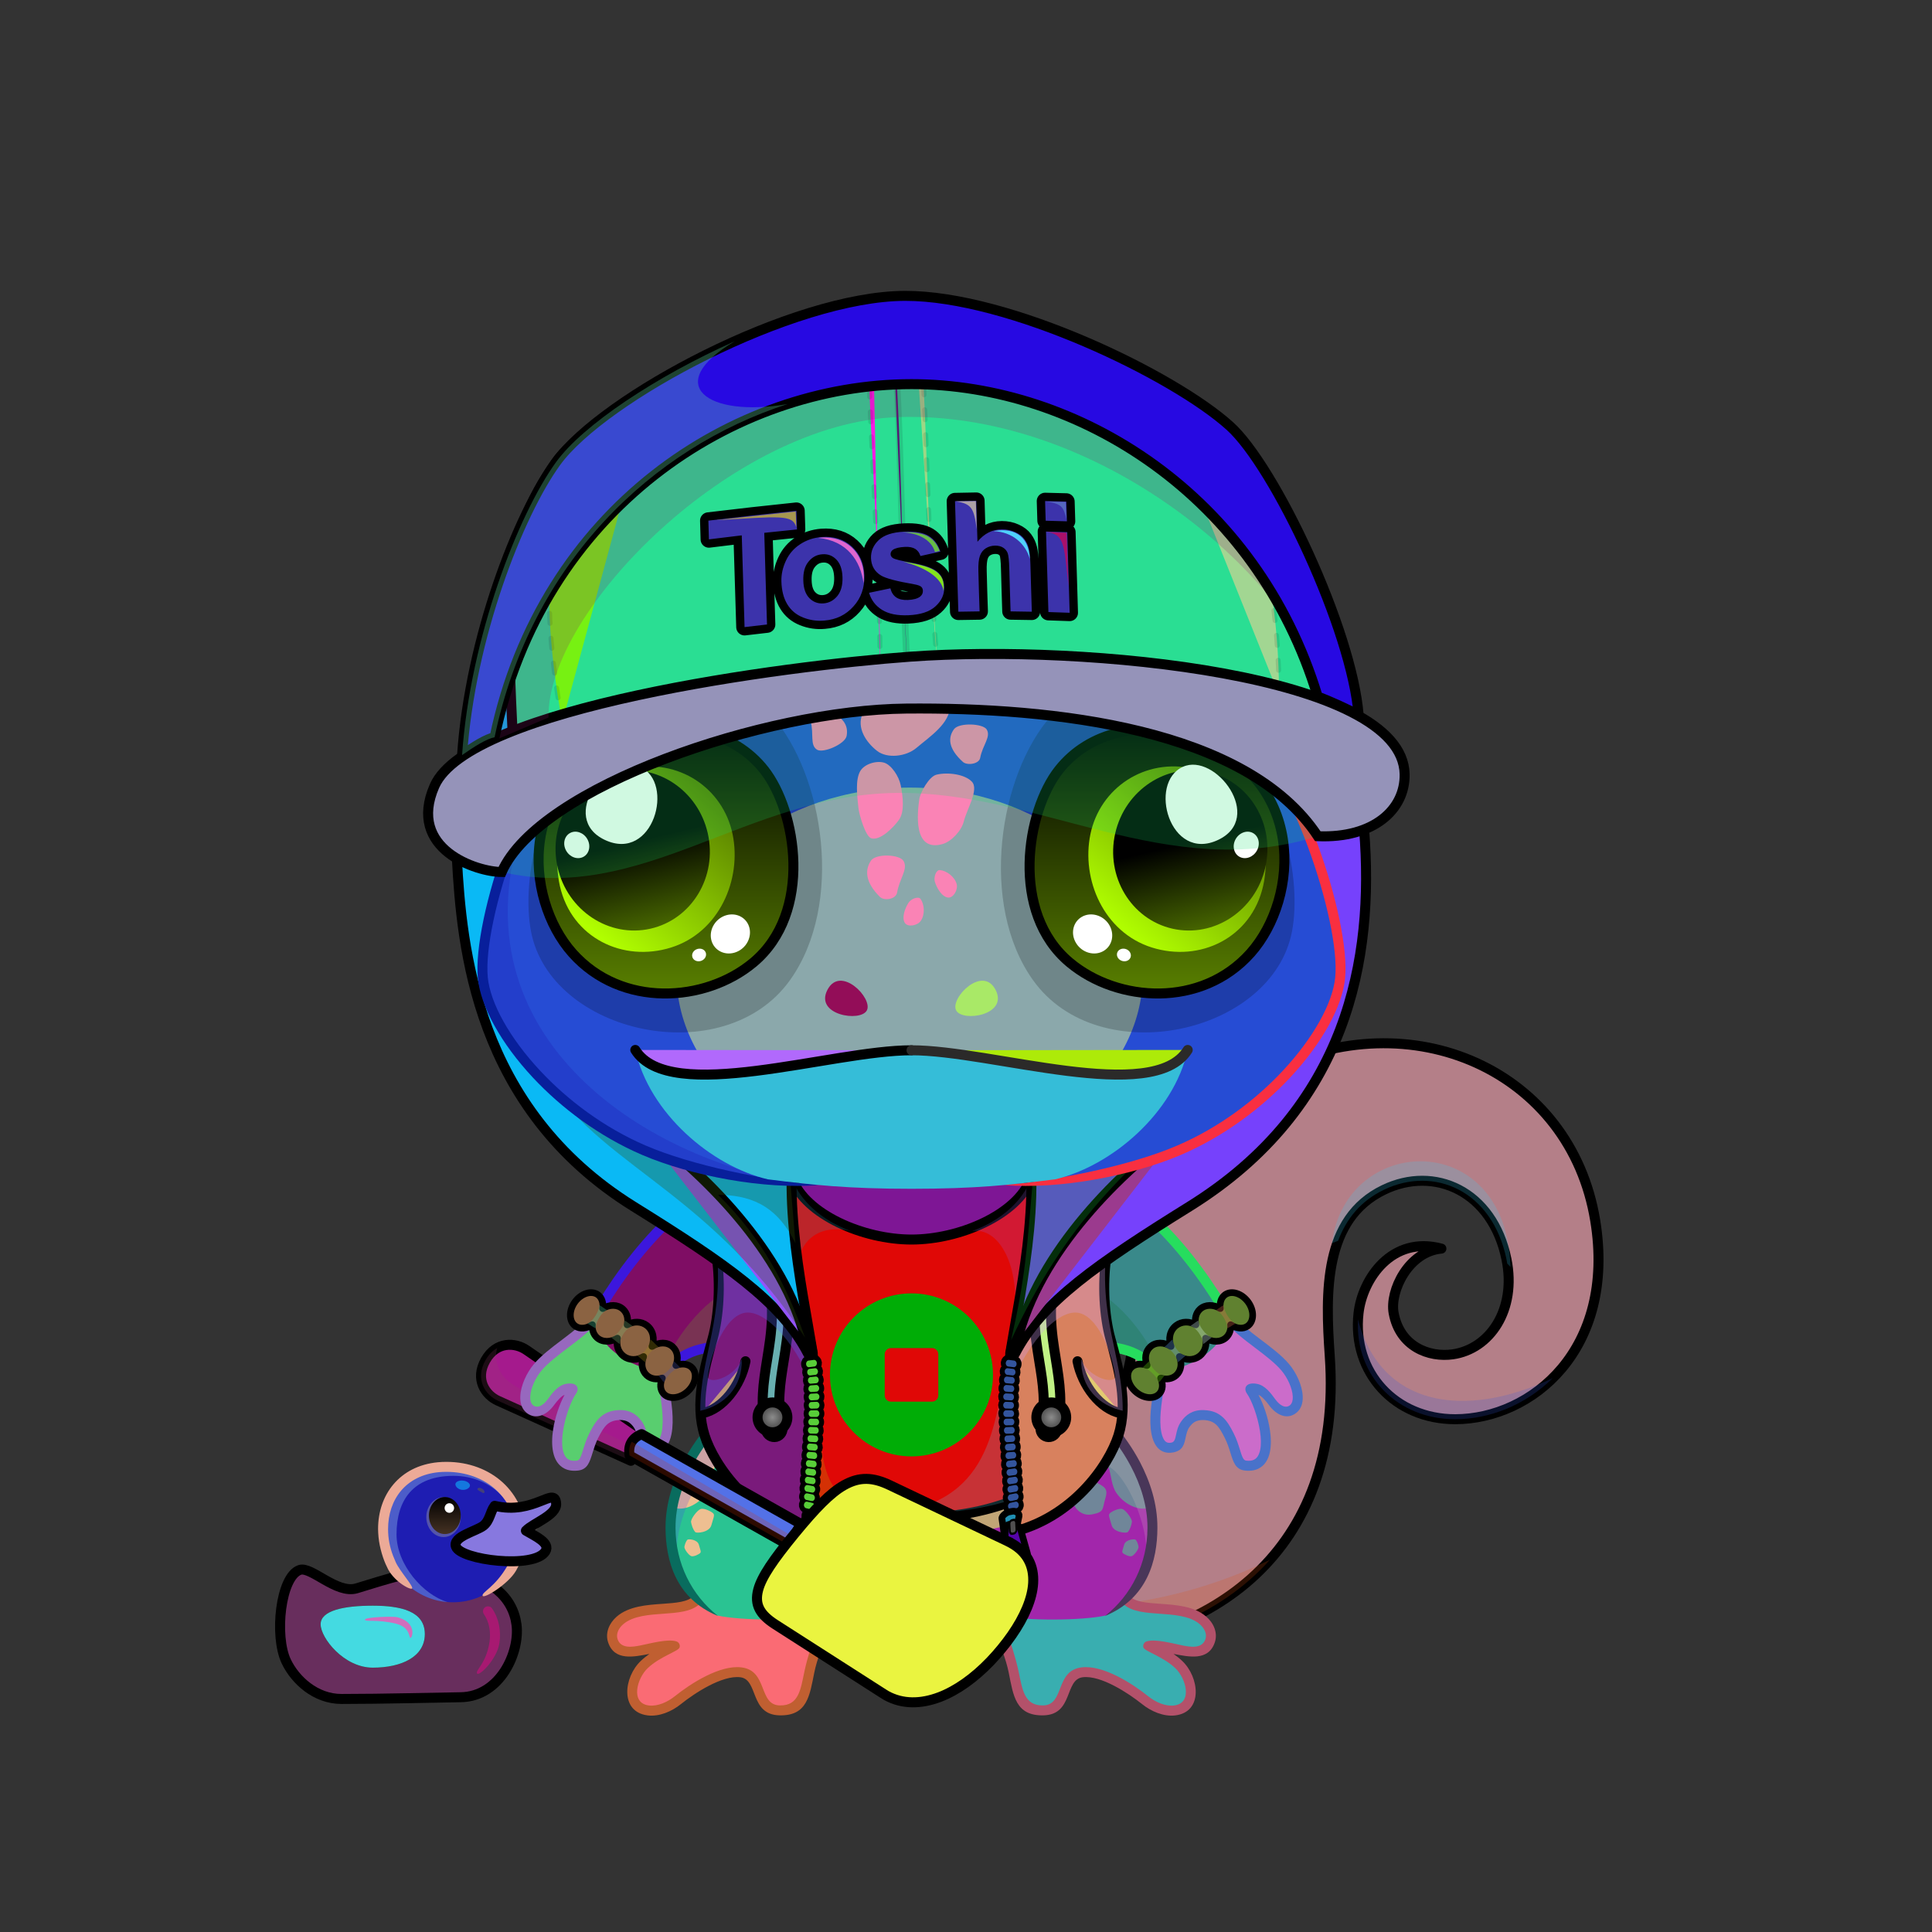 <svg xmlns="http://www.w3.org/2000/svg" xmlns:xlink="http://www.w3.org/1999/xlink" style="shape-rendering:geometricPrecision; text-rendering:geometricPrecision; image-rendering:optimizeQuality; fill-rule:evenodd; clip-rule:evenodd" version="1.1" viewBox="0 0 29000 29000" xml:space="preserve"><rect x="0" y="0" width="29000" height="29000" fill="#333333" stroke="none"/><defs><style type="text/css">.Tail-Lizard5fil14 {fill:black;fill-opacity:0.2}
.Tail-Lizard5fil626 {fill:url(#Tail-Lizard5id240)}
.Tail-Lizard5str0 {stroke:black;stroke-width:150;stroke-linecap:round;stroke-linejoin:round}
.RightFoot-Lizard0fil636 {fill:url(#RightFoot-Lizard0id220)}
.RightFoot-Lizard0fil32 {fill:black;fill-rule:nonzero}
.RightLeg-Lizard1fil640 {fill:url(#RightLeg-Lizard1id209)}
.RightLeg-Lizard1fil40 {fill:url(#RightLeg-Lizard1id7)}
.RightLeg-Lizard1fil14 {fill:black;fill-opacity:0.2}
.RightLeg-Lizard1fil32 {fill:black;fill-rule:nonzero}
.LeftFoot-Lizard0fil645 {fill:url(#LeftFoot-Lizard0id444)}
.LeftFoot-Lizard0fil32 {fill:black;fill-rule:nonzero}
.LeftLeg-Lizard1fil649 {fill:url(#LeftLeg-Lizard1id210)}
.LeftLeg-Lizard1fil650 {fill:url(#LeftLeg-Lizard1id546)}
.LeftLeg-Lizard1fil14 {fill:black;fill-opacity:0.2}
.LeftLeg-Lizard1fil32 {fill:black;fill-rule:nonzero}
.RightHand-Lizard0fil655 {fill:url(#RightHand-Lizard0id333)}
.RightHand-Lizard0fil14 {fill:black;fill-opacity:0.2}
.RightHand-Lizard0fil32 {fill:black;fill-rule:nonzero}
.RightPaw-Lizard1fil662 {fill:url(#RightPaw-Lizard1id362)}
.RightPaw-Lizard1fil32 {fill:black;fill-rule:nonzero}
.LeftHand-Lizard0fil664 {fill:url(#LeftHand-Lizard0id879)}
.LeftHand-Lizard0fil14 {fill:black;fill-opacity:0.2}
.LeftHand-Lizard0fil32 {fill:black;fill-rule:nonzero}
.LeftPaw-Lizard1fil672 {fill:url(#LeftPaw-Lizard1id495)}
.LeftPaw-Lizard1fil32 {fill:black;fill-rule:nonzero}
.Body-Lizard0fil674 {fill:url(#Body-Lizard0id282)}
.Body-Lizard0fil14 {fill:black;fill-opacity:0.2}
.Body-Lizard0fil32 {fill:black;fill-rule:nonzero}
.Body-Lizard0fil675 {fill:url(#Body-Lizard0id641)}
.Head-Lizard5fil695 {fill:url(#Head-Lizard5id378)}
.Head-Lizard5fil688 {fill:url(#Head-Lizard5id1040)}
.Head-Lizard5fil14 {fill:black;fill-opacity:0.2}
.Head-Lizard5fil32 {fill:black;fill-rule:nonzero}
.Head-Lizard5fil696 {fill:url(#Head-Lizard5id30)}
.Mouth-Lizard0fil708 {fill:url(#Mouth-Lizard0id185)}
.Mouth-Lizard0fil22 {fill:none}
.Mouth-Lizard0str0 {stroke:black;stroke-width:150;stroke-linecap:round;stroke-linejoin:round}
.Mouth-Lizard0str11 {stroke:#2B2A29;stroke-width:150;stroke-linecap:round;stroke-linejoin:round}
.Eyes-Lizard7fil14 {fill:black;fill-opacity:0.2}
.Eyes-Lizard7fil770 {fill:url(#Eyes-Lizard7id6)}
.Eyes-Lizard7fil771 {fill:url(#Eyes-Lizard7id764)}
.Eyes-Lizard7fil772 {fill:url(#Eyes-Lizard7id578)}
.Eyes-Lizard7fil152 {fill:white}
.Eyes-Lizard7fil773 {fill:url(#Eyes-Lizard7id23)}
.Eyes-Lizard7fil774 {fill:url(#Eyes-Lizard7id665)}
.Eyes-Lizard7fil775 {fill:url(#Eyes-Lizard7id769)}
.Eyes-Lizard7fil22 {fill:none}
.Eyes-Lizard7str0 {stroke:black;stroke-width:150;stroke-linecap:round;stroke-linejoin:round}
.Moustache-Lizard0fil22 {fill:none}
.Nose-Lizard0fil100 {fill:black}
.BraceletGold-Mediumfil3new {fill:black;fill-opacity:0.302}
.BraceletGold-Mediumfil66new {fill:url(#BraceletGold-Mediumid695new);fill-rule:nonzero}
.BraceletGold-Mediumstr3new {stroke:black;stroke-width:100;stroke-linecap:round;stroke-linejoin:round}
.BraceletGold-Mediumfil67new {fill:url(#BraceletGold-Mediumid700new);fill-rule:nonzero}
.NecklaceToshi-Mediumfil22 {fill:black;fill-opacity:0.2}
.NecklaceToshi-Mediumfil10 {fill:white}
.NecklaceToshi-Mediumfil60 {fill:black;fill-opacity:0.4}
.NecklaceToshi-Mediumfil67 {fill:black;fill-opacity:0.302}
.NecklaceToshi-Mediumfil88 {fill:url(#NecklaceToshi-Mediumid7)}
.NecklaceToshi-Mediumfil89 {fill:white;fill-opacity:0.102}
.NecklaceToshi-Mediumfil91 {fill:#505050;fill-rule:nonzero}
.NecklaceToshi-Mediumfil82 {fill:url(#NecklaceToshi-Mediumid19)}
.NecklaceToshi-Mediumstr1 {stroke:black;stroke-width:150;stroke-linecap:round;stroke-linejoin:round}
.NecklaceToshi-Mediumfil83 {fill:url(#NecklaceToshi-Mediumid1)}
.NecklaceToshi-Mediumfil84 {fill:url(#NecklaceToshi-Mediumid12)}
.NecklaceToshi-Mediumfil85 {fill:url(#NecklaceToshi-Mediumid4)}
.NecklaceToshi-Mediumfil3 {fill:none}
.NecklaceToshi-Mediumfil86 {fill:url(#NecklaceToshi-Mediumid0)}
.NecklaceToshi-Mediumfil87 {fill:url(#NecklaceToshi-Mediumid15)}
.NecklaceToshi-Mediumfil90 {fill:none;fill-rule:nonzero}
.NecklaceToshi-Mediumstr0 {stroke:black;stroke-width:150}
.NecklaceToshi-Mediumfil92 {fill:#505050}
.NecklaceToshi-Mediumstr2 {stroke:black;stroke-width:100;stroke-linecap:round;stroke-linejoin:round}
.NecklaceToshi-Mediumstr6 {stroke:black;stroke-width:50;stroke-linecap:round;stroke-linejoin:round}
.NecklaceToshi-Mediumfil93 {fill:url(#NecklaceToshi-Mediumid69)}
.NecklaceToshi-Mediumfil94 {fill:url(#NecklaceToshi-Mediumid68)}
.NecklaceToshiBack-Mediumfil67 {fill:black;fill-opacity:0.302}
.NecklaceToshiBack-Mediumfil105 {fill:url(#NecklaceToshiBack-Mediumid8)}
.NecklaceToshiBack-Mediumfil89 {fill:white;fill-opacity:0.102}
.NecklaceToshiBack-Mediumfil104 {fill:url(#NecklaceToshiBack-Mediumid22)}
.NecklaceToshiBack-Mediumstr1 {stroke:black;stroke-width:150;stroke-linecap:round;stroke-linejoin:round}
.NecklaceToshiBack-Mediumfil3 {fill:none}
.NecklaceToshiFront-Mediumfil22 {fill:black;fill-opacity:0.2}
.NecklaceToshiFront-Mediumfil108 {fill:url(#NecklaceToshiFront-Mediumid67)}
.NecklaceToshiFront-Mediumfil89 {fill:white;fill-opacity:0.102}
.NecklaceToshiFront-Mediumfil67 {fill:black;fill-opacity:0.302}
.NecklaceToshiFront-Mediumfil3 {fill:none}
.NecklaceToshiFront-Mediumstr1 {stroke:black;stroke-width:150;stroke-linecap:round;stroke-linejoin:round}
.HatToshi-Mediumfil22 {fill:black;fill-opacity:0.2}
.HatToshi-Mediumfil115 {fill:url(#HatToshi-Mediumid9)}
.HatToshi-Mediumfil116 {fill:url(#HatToshi-Mediumid29)}
.HatToshi-Mediumfil117 {fill:url(#HatToshi-Mediumid11)}
.HatToshi-Mediumfil118 {fill:url(#HatToshi-Mediumid25)}
.HatToshi-Mediumfil120 {fill:url(#HatToshi-Mediumid2)}
.HatToshi-Mediumfil121 {fill:url(#HatToshi-Mediumid13)}
.HatToshi-Mediumfil122 {fill:url(#HatToshi-Mediumid32)}
.HatToshi-Mediumfil123 {fill:#99FF99}
.HatToshi-Mediumfil3 {fill:none}
.HatToshi-Mediumstr1 {stroke:black;stroke-width:150;stroke-linecap:round;stroke-linejoin:round}
.HatToshi-Mediumfil119 {fill:none}
.HatToshi-Mediumstr7 {stroke:black;stroke-width:100;stroke-opacity:0.102}
.HatToshi-Mediumstr8 {stroke:black;stroke-width:75;stroke-linecap:round;stroke-linejoin:round;stroke-dasharray:150 225;stroke-opacity:0.102}
.HatToshi-Mediumstr0 {stroke:black;stroke-width:150}
.HatToshi-Mediumstr9 {stroke:black;stroke-width:250;stroke-linecap:round;stroke-linejoin:round}
.WeaponFlySwatterBack-Mediumfil1 {fill:black;fill-rule:nonzero;fill-opacity:0.2}
.WeaponFlySwatterBack-Mediumfil0 {fill:url(#WeaponFlySwatterBack-Mediumid26);fill-rule:nonzero}
.WeaponFlySwatterBack-Mediumstr0 {stroke:black;stroke-width:150;stroke-linecap:round;stroke-linejoin:round}
.WeaponFlySwatter-Mediumfil3 {fill:black;fill-opacity:0.2}
.WeaponFlySwatter-Mediumfil4 {fill:url(#WeaponFlySwatter-Mediumid24);fill-rule:nonzero}
.WeaponFlySwatter-Mediumfil1 {fill:black;fill-rule:nonzero;fill-opacity:0.2}
.WeaponFlySwatter-Mediumfil2 {fill:url(#WeaponFlySwatter-Mediumid0)}
.WeaponFlySwatter-Mediumstr0 {stroke:black;stroke-width:150;stroke-linecap:round;stroke-linejoin:round}
.WeaponFlySwatter-Mediumfil5 {fill:none;fill-rule:nonzero}
.WeaponFlySwatter-Mediumstr1 {stroke:black;stroke-width:150}
.AccessoryDuckfil122 {fill:url(#AccessoryDuckid90)}
.AccessoryDuckfil48 {fill:white;fill-opacity:0.502}
.AccessoryDuckfil123 {fill:#CC1400;fill-opacity:0.302}
.AccessoryDuckfil124 {fill:url(#AccessoryDuckid94)}
.AccessoryDuckfil3 {fill:black;fill-rule:nonzero}
.AccessoryDuckfil125 {fill:url(#AccessoryDuckid39)}
.AccessoryDuckfil126 {fill:url(#AccessoryDuckid95)}
.AccessoryDuckfil127 {fill:url(#AccessoryDuckid92)}
.AccessoryDuckfil2 {fill:none}
.AccessoryDuckfil128 {fill:#912323;fill-opacity:0.502}
.AccessoryDuckfil14 {fill:white}
.AccessoryDuckfil129 {fill:white;fill-rule:nonzero;fill-opacity:0.502}
.AccessoryDuckfil130 {fill:white;fill-rule:nonzero}
.AccessoryDuckstr1 {stroke:black;stroke-width:150}
.AccessoryDuckstr18 {stroke:#99CC66;stroke-width:150;stroke-linecap:round;stroke-linejoin:round}
.AccessoryDuckstr0 {stroke:black;stroke-width:150;stroke-linecap:round;stroke-linejoin:round}
</style><linearGradient gradientUnits="userSpaceOnUse" id="Tail-Lizard5id240" x1="20562.4" x2="15001.6" y1="15850.2" y2="24554.1">
   <stop offset="0" style="stop-opacity:1; stop-color:#b295c2"/>
   <stop offset="0.631" style="stop-opacity:1; stop-color:#d1bedb"/>
   <stop offset="1" style="stop-opacity:1; stop-color:#7d7d50"/>
  </linearGradient><linearGradient gradientUnits="userSpaceOnUse" id="RightFoot-Lizard0id220" x1="16306.2" x2="16825.8" y1="23871.7" y2="25810.9">
   <stop offset="0" style="stop-opacity:1; stop-color:#bdbd9f"/>
   <stop offset="0.102" style="stop-opacity:1; stop-color:#bdbd9f"/>
   <stop offset="1" style="stop-opacity:1; stop-color:#d7ffdd"/>
  </linearGradient><linearGradient gradientUnits="userSpaceOnUse" id="RightLeg-Lizard1id209" x1="15490.3" x2="15490.3" y1="24310" y2="20929.7">
   <stop offset="0" style="stop-opacity:1; stop-color:#bdbd9f"/>
   <stop offset="0.388" style="stop-opacity:1; stop-color:#bdbd9f"/>
   <stop offset="1" style="stop-opacity:1; stop-color:#a4a471"/>
  </linearGradient><linearGradient gradientUnits="objectBoundingBox" id="RightLeg-Lizard1id7" x1="50%" x2="50%" xlink:href="#RightLeg-Lizard1id5" y1="99.999%" y2="0%">
  </linearGradient><linearGradient gradientUnits="userSpaceOnUse" id="LeftFoot-Lizard0id444" x1="11057.6" x2="10538" xlink:href="#LeftFoot-Lizard0id220" y1="23871.7" y2="25810.9">
  </linearGradient><linearGradient gradientUnits="userSpaceOnUse" id="LeftLeg-Lizard1id210" x1="11873.5" x2="11873.5" xlink:href="#LeftLeg-Lizard1id209" y1="24310" y2="20929.7">
  </linearGradient><linearGradient gradientUnits="userSpaceOnUse" id="LeftLeg-Lizard1id546" x1="10672.9" x2="10672.9" xlink:href="#LeftLeg-Lizard1id5" y1="23360.6" y2="21665.2">
  </linearGradient><linearGradient gradientUnits="objectBoundingBox" id="RightHand-Lizard0id333" x1="39.006%" x2="60.993%" y1="1.866%" y2="98.133%">
   <stop offset="0" style="stop-opacity:1; stop-color:#7d7d50"/>
   <stop offset="0.788" style="stop-opacity:1; stop-color:#a4a471"/>
   <stop offset="1" style="stop-opacity:1; stop-color:#a4a471"/>
  </linearGradient><linearGradient gradientUnits="userSpaceOnUse" id="RightPaw-Lizard1id362" x1="17833.9" x2="18955.5" y1="19888.5" y2="21831.2">
   <stop offset="0" style="stop-opacity:1; stop-color:#a4a471"/>
   <stop offset="0.251" style="stop-opacity:1; stop-color:#a4a471"/>
   <stop offset="1" style="stop-opacity:1; stop-color:#d1bedb"/>
  </linearGradient><linearGradient gradientUnits="userSpaceOnUse" id="LeftHand-Lizard0id879" x1="10916.9" x2="9907.76" xlink:href="#LeftHand-Lizard0id333" y1="17558.9" y2="20732.9">
  </linearGradient><linearGradient gradientUnits="userSpaceOnUse" id="LeftPaw-Lizard1id495" x1="9529.97" x2="8408.35" xlink:href="#LeftPaw-Lizard1id362" y1="19888.5" y2="21831.2">
  </linearGradient><linearGradient gradientUnits="objectBoundingBox" id="Body-Lizard0id282" x1="50%" x2="50%" y1="0%" y2="100%">
   <stop offset="0" style="stop-opacity:1; stop-color:#7d7d50"/>
   <stop offset="0.502" style="stop-opacity:1; stop-color:#a4a471"/>
   <stop offset="1" style="stop-opacity:1; stop-color:#bdbd9f"/>
  </linearGradient><linearGradient gradientUnits="userSpaceOnUse" id="Body-Lizard0id641" x1="13681.9" x2="13681.9" y1="22882.1" y2="17688.3">
   <stop offset="0" style="stop-opacity:1; stop-color:#d7ffdd"/>
   <stop offset="0.651" style="stop-opacity:1; stop-color:#bff2c7"/>
   <stop offset="1" style="stop-opacity:1; stop-color:#bff2c7"/>
  </linearGradient><linearGradient gradientUnits="userSpaceOnUse" id="Head-Lizard5id378" x1="13681.9" x2="13681.9" xlink:href="#Head-Lizard5id122" y1="17781.3" y2="7794.34">
  </linearGradient><radialGradient cx="13653.8" cy="14622.1" fx="13653.8" fy="14622.1" gradientTransform="matrix(1 -0 -0 0.8 0 2924)" gradientUnits="userSpaceOnUse" id="Head-Lizard5id1040" r="3500">
   <stop offset="0" style="stop-opacity:1; stop-color:#d1bedb"/>
   <stop offset="1" style="stop-opacity:1; stop-color:#a4a471"/>
  </radialGradient><linearGradient gradientUnits="userSpaceOnUse" id="Head-Lizard5id30" x1="13623.1" x2="13623.1" xlink:href="#Head-Lizard5id5" y1="13892.8" y2="9188.09">
  </linearGradient><linearGradient gradientUnits="objectBoundingBox" id="Mouth-Lizard0id185" x1="50%" x2="50%" xlink:href="#Mouth-Lizard0id133" y1="100%" y2="0%">
  </linearGradient><linearGradient gradientUnits="userSpaceOnUse" id="Eyes-Lizard7id6" x1="9997.09" x2="9997.09" y1="10949.4" y2="14912.5">
   <stop offset="0" style="stop-opacity:1; stop-color:black"/>
   <stop offset="1" style="stop-opacity:1; stop-color:#598000"/>
  </linearGradient><linearGradient gradientUnits="userSpaceOnUse" id="Eyes-Lizard7id764" x1="10561.5" x2="8831.89" xlink:href="#Eyes-Lizard7id657" y1="11865.4" y2="13926.6">
  </linearGradient><linearGradient gradientUnits="userSpaceOnUse" id="Eyes-Lizard7id578" x1="9219.37" x2="9774.73" xlink:href="#Eyes-Lizard7id384" y1="11588.5" y2="13939.3">
  </linearGradient><linearGradient gradientUnits="userSpaceOnUse" id="Eyes-Lizard7id23" x1="17366.8" x2="17366.8" xlink:href="#Eyes-Lizard7id6" y1="10949.4" y2="14912.5">
  </linearGradient><linearGradient gradientUnits="userSpaceOnUse" id="Eyes-Lizard7id665" x1="18532" x2="16802.4" xlink:href="#Eyes-Lizard7id657" y1="11865.4" y2="13926.6">
  </linearGradient><linearGradient gradientUnits="userSpaceOnUse" id="Eyes-Lizard7id769" x1="17589.1" x2="18144.5" xlink:href="#Eyes-Lizard7id384" y1="11588.5" y2="13939.3">
  </linearGradient><linearGradient gradientUnits="userSpaceOnUse" id="BraceletGold-Mediumid695new" x1="8795.03" x2="10201.4" y1="19661" y2="20720.4">
   <stop offset="0" style="stop-opacity:1; stop-color:#CC9933"/>
   <stop offset="0.11" style="stop-opacity:1; stop-color:#FFF98F"/>
   <stop offset="0.251" style="stop-opacity:1; stop-color:#FFFFFC"/>
   <stop offset="0.478" style="stop-opacity:1; stop-color:#FFF982"/>
   <stop offset="0.812" style="stop-opacity:1; stop-color:#643300"/>
   <stop offset="1" style="stop-opacity:1; stop-color:#CC9933"/>
  </linearGradient><linearGradient gradientUnits="userSpaceOnUse" id="BraceletGold-Mediumid700new" x1="18568.8" x2="17162.5" xlink:href="#BraceletGold-Mediumid695new" y1="19661" y2="20720.4">
  </linearGradient><linearGradient gradientUnits="userSpaceOnUse" id="NecklaceToshi-Mediumid7" x1="16998" x2="15318.7" xlink:href="#NecklaceToshi-Mediumid0" y1="16991.3" y2="19899.8">
  </linearGradient><linearGradient gradientUnits="userSpaceOnUse" id="NecklaceToshi-Mediumid19" x1="13681.9" x2="13681.9" xlink:href="#NecklaceToshi-Mediumid13" y1="22783.5" y2="17580.8">
  </linearGradient><linearGradient gradientUnits="userSpaceOnUse" id="NecklaceToshi-Mediumid1" x1="11285.5" x2="11285.5" xlink:href="#NecklaceToshi-Mediumid0" y1="23006.5" y2="17413.1">
  </linearGradient><linearGradient gradientUnits="userSpaceOnUse" id="NecklaceToshi-Mediumid12" x1="11643.3" x2="11643.3" y1="18881.1" y2="21571.2">
   <stop offset="0" style="stop-opacity:1; stop-color:#282828"/>
   <stop offset="1" style="stop-opacity:1; stop-color:#464646"/>
  </linearGradient><linearGradient gradientUnits="userSpaceOnUse" id="NecklaceToshi-Mediumid4" x1="10365.9" x2="12045.1" xlink:href="#NecklaceToshi-Mediumid0" y1="16991.3" y2="19899.8">
  </linearGradient><linearGradient gradientUnits="userSpaceOnUse" id="NecklaceToshi-Mediumid15" x1="15720.6" x2="15720.6" xlink:href="#NecklaceToshi-Mediumid12" y1="18881.1" y2="21571.2">
  </linearGradient><radialGradient cx="11595" cy="21275.3" fx="11595" fy="21275.3" gradientTransform="matrix(1 -0 -0 1 0 0)" gradientUnits="userSpaceOnUse" id="NecklaceToshi-Mediumid69" r="266.77" xlink:href="#NecklaceToshi-Mediumid68">
  </radialGradient><linearGradient gradientUnits="userSpaceOnUse" id="NecklaceToshiBack-Mediumid8" x1="20797.6" x2="14871.7" xlink:href="#NecklaceToshiBack-Mediumid0" y1="12739.6" y2="17615.4">
  </linearGradient><linearGradient gradientUnits="userSpaceOnUse" id="NecklaceToshiBack-Mediumid22" x1="8101.63" x2="10956.4" xlink:href="#NecklaceToshiBack-Mediumid0" y1="10946.6" y2="19409">
  </linearGradient><linearGradient gradientUnits="userSpaceOnUse" id="NecklaceToshiFront-Mediumid67" x1="13665.1" x2="13665.1" xlink:href="#NecklaceToshiFront-Mediumid0" y1="11333.5" y2="4441.43">
  </linearGradient><linearGradient gradientUnits="userSpaceOnUse" id="HatToshi-Mediumid9" x1="8773.38" x2="12925.9" y1="10563.5" y2="5372.75">
   <stop offset="0" style="stop-opacity:1; stop-color:#CCCCD0"/>
   <stop offset="1" style="stop-opacity:1; stop-color:#F2F2F6"/>
  </linearGradient><linearGradient gradientUnits="userSpaceOnUse" id="HatToshi-Mediumid29" x1="7703.58" x2="9238.2" xlink:href="#HatToshi-Mediumid13" y1="10639.8" y2="6826.5">
  </linearGradient><linearGradient gradientUnits="userSpaceOnUse" id="HatToshi-Mediumid11" x1="14578.6" x2="18656.5" y1="10035.4" y2="5357.8">
   <stop offset="0" style="stop-opacity:1; stop-color:#DBDBE0"/>
   <stop offset="0.749" style="stop-opacity:1; stop-color:white"/>
   <stop offset="1" style="stop-opacity:1; stop-color:white"/>
  </linearGradient><linearGradient gradientUnits="userSpaceOnUse" id="HatToshi-Mediumid25" x1="18179.1" x2="19599.3" xlink:href="#HatToshi-Mediumid13" y1="10226.2" y2="6697.29">
  </linearGradient><linearGradient gradientUnits="userSpaceOnUse" id="HatToshi-Mediumid2" x1="13755" x2="13755" y1="9815.97" y2="13088.5">
   <stop offset="0" style="stop-opacity:1; stop-color:#00591C"/>
   <stop offset="1" style="stop-opacity:1; stop-color:#00521F"/>
  </linearGradient><linearGradient gradientUnits="userSpaceOnUse" id="HatToshi-Mediumid32" x1="11624.1" x2="15065.2" xlink:href="#HatToshi-Mediumid13" y1="9524.4" y2="7406.2">
  </linearGradient><linearGradient gradientUnits="userSpaceOnUse" id="WeaponFlySwatterBack-Mediumid26" x1="7745.86" x2="9181.7" xlink:href="#WeaponFlySwatterBack-Mediumid24" y1="21810.6" y2="20301.7">
  </linearGradient><linearGradient gradientUnits="userSpaceOnUse" id="WeaponFlySwatter-Mediumid24" x1="12160.4" x2="14712.1" y1="25216.2" y2="22534.8">
   <stop offset="0" style="stop-opacity:1; stop-color:#008011"/>
   <stop offset="1" style="stop-opacity:1; stop-color:#00BD55"/>
  </linearGradient><linearGradient gradientUnits="userSpaceOnUse" id="WeaponFlySwatter-Mediumid0" x1="9457.05" x2="12008.3" y1="22428.9" y2="22293.2">
   <stop offset="0" style="stop-opacity:1; stop-color:#787878"/>
   <stop offset="1" style="stop-opacity:1; stop-color:#D6D6D6"/>
  </linearGradient><radialGradient cx="5981.45" cy="24530.5" fx="5981.45" fy="24530.5" gradientTransform="matrix(1.083 -0.053 0.097 0.592 -2877 10334)" gradientUnits="userSpaceOnUse" id="AccessoryDuckid90" r="1635.36">
   <stop offset="0" style="stop-opacity:1; stop-color:#FFF256"/>
   <stop offset="0.631" style="stop-opacity:1; stop-color:#FEE75C"/>
   <stop offset="1" style="stop-opacity:1; stop-color:#FFD83B"/>
  </radialGradient><radialGradient cx="6799.04" cy="23034.7" fx="6799.04" fy="23034.7" gradientTransform="matrix(1.083 -0.097 0.097 1.083 -2800 -1242)" gradientUnits="userSpaceOnUse" id="AccessoryDuckid94" r="935.18" xlink:href="#AccessoryDuckid90">
  </radialGradient><linearGradient gradientUnits="userSpaceOnUse" id="AccessoryDuckid39" x1="6677.2" x2="6677.2" y1="22471.8" y2="23026.9">
   <stop offset="0" style="stop-opacity:1; stop-color:black"/>
   <stop offset="1" style="stop-opacity:1; stop-color:#453223"/>
  </linearGradient><radialGradient cx="7621.66" cy="22955.4" fx="7621.66" fy="22955.4" gradientTransform="matrix(1 -0 -0 0.646 0 8130)" gradientUnits="userSpaceOnUse" id="AccessoryDuckid95" r="730.87">
   <stop offset="0" style="stop-opacity:1; stop-color:#FFB73B"/>
   <stop offset="1" style="stop-opacity:1; stop-color:#E05A00"/>
  </radialGradient><radialGradient cx="5594.96" cy="24567.2" fx="5594.96" fy="24567.2" gradientTransform="matrix(1.083 -0.058 0.097 0.644 -2849 9066)" gradientUnits="userSpaceOnUse" id="AccessoryDuckid92" r="719.36" xlink:href="#AccessoryDuckid90">
  </radialGradient><linearGradient gradientUnits="objectBoundingBox" id="RightLeg-Lizard1id5" x1="50%" x2="50%" y1="0%" y2="100%">
   <stop offset="0" style="stop-opacity:1; stop-color:#534c2e"/>
   <stop offset="1" style="stop-opacity:1; stop-color:#7a7350"/>
  </linearGradient><linearGradient gradientUnits="userSpaceOnUse" id="LeftFoot-Lizard0id220" x1="16306.2" x2="16825.8" y1="23871.7" y2="25810.9">
   <stop offset="0" style="stop-opacity:1; stop-color:#bdbd9f"/>
   <stop offset="0.102" style="stop-opacity:1; stop-color:#bdbd9f"/>
   <stop offset="1" style="stop-opacity:1; stop-color:#d7ffdd"/>
  </linearGradient><linearGradient gradientUnits="userSpaceOnUse" id="LeftLeg-Lizard1id209" x1="15490.3" x2="15490.3" y1="24310" y2="20929.7">
   <stop offset="0" style="stop-opacity:1; stop-color:#bdbd9f"/>
   <stop offset="0.388" style="stop-opacity:1; stop-color:#bdbd9f"/>
   <stop offset="1" style="stop-opacity:1; stop-color:#a4a471"/>
  </linearGradient><linearGradient gradientUnits="objectBoundingBox" id="LeftLeg-Lizard1id5" x1="50%" x2="50%" y1="0%" y2="100%">
   <stop offset="0" style="stop-opacity:1; stop-color:#534c2e"/>
   <stop offset="1" style="stop-opacity:1; stop-color:#7a7350"/>
  </linearGradient><linearGradient gradientUnits="objectBoundingBox" id="LeftHand-Lizard0id333" x1="39.006%" x2="60.993%" y1="1.866%" y2="98.133%">
   <stop offset="0" style="stop-opacity:1; stop-color:#7d7d50"/>
   <stop offset="0.788" style="stop-opacity:1; stop-color:#a4a471"/>
   <stop offset="1" style="stop-opacity:1; stop-color:#a4a471"/>
  </linearGradient><linearGradient gradientUnits="userSpaceOnUse" id="LeftPaw-Lizard1id362" x1="17833.9" x2="18955.5" y1="19888.5" y2="21831.2">
   <stop offset="0" style="stop-opacity:1; stop-color:#a4a471"/>
   <stop offset="0.251" style="stop-opacity:1; stop-color:#a4a471"/>
   <stop offset="1" style="stop-opacity:1; stop-color:#d1bedb"/>
  </linearGradient><linearGradient gradientUnits="userSpaceOnUse" id="Head-Lizard5id122" x1="13681.9" x2="13681.9" y1="17788.8" y2="7794.35">
   <stop offset="0" style="stop-opacity:1; stop-color:#7d7d50"/>
   <stop offset="0.22" style="stop-opacity:1; stop-color:#a4a471"/>
   <stop offset="0.639" style="stop-opacity:1; stop-color:#a4a471"/>
   <stop offset="1" style="stop-opacity:1; stop-color:#bdbd9f"/>
  </linearGradient><linearGradient gradientUnits="objectBoundingBox" id="Head-Lizard5id5" x1="50%" x2="50%" y1="0%" y2="100%">
   <stop offset="0" style="stop-opacity:1; stop-color:#534c2e"/>
   <stop offset="1" style="stop-opacity:1; stop-color:#7a7350"/>
  </linearGradient><linearGradient gradientUnits="userSpaceOnUse" id="Mouth-Lizard0id133" x1="13681.9" x2="13681.9" y1="17844" y2="15520.7">
   <stop offset="0" style="stop-opacity:1; stop-color:#bff2c7"/>
   <stop offset="1" style="stop-opacity:1; stop-color:#d7ffdd"/>
  </linearGradient><linearGradient gradientUnits="userSpaceOnUse" id="Eyes-Lizard7id657" x1="17646.4" x2="17646.4" y1="11629.1" y2="14784.4">
   <stop offset="0" style="stop-opacity:1; stop-color:#598000"/>
   <stop offset="1" style="stop-opacity:1; stop-color:#b1ff00"/>
  </linearGradient><linearGradient gradientUnits="userSpaceOnUse" id="Eyes-Lizard7id384" x1="16417.8" x2="16417.8" y1="11784.3" y2="14068.5">
   <stop offset="0" style="stop-opacity:1; stop-color:black"/>
   <stop offset="0.45" style="stop-opacity:1; stop-color:black"/>
   <stop offset="1" style="stop-opacity:1; stop-color:#476600"/>
  </linearGradient><linearGradient gradientUnits="userSpaceOnUse" id="NecklaceToshi-Mediumid0" x1="16078.4" x2="16078.4" y1="23006.5" y2="17413.1">
   <stop offset="0" style="stop-opacity:1; stop-color:#141414"/>
   <stop offset="1" style="stop-opacity:1; stop-color:#323232"/>
  </linearGradient><linearGradient gradientUnits="userSpaceOnUse" id="NecklaceToshi-Mediumid13" x1="12646" x2="14864.2" y1="13836" y2="8324.16">
   <stop offset="0" style="stop-opacity:1; stop-color:#00A140"/>
   <stop offset="1" style="stop-opacity:1; stop-color:#37E961"/>
  </linearGradient><radialGradient cx="15780.4" cy="21275.3" fx="15780.4" fy="21275.3" gradientTransform="matrix(1 -0 -0 1 0 0)" gradientUnits="userSpaceOnUse" id="NecklaceToshi-Mediumid68" r="266.77">
   <stop offset="0" style="stop-opacity:1; stop-color:#8C8C8C"/>
   <stop offset="1" style="stop-opacity:1; stop-color:#282828"/>
  </radialGradient><linearGradient gradientUnits="userSpaceOnUse" id="NecklaceToshiBack-Mediumid0" x1="16078.4" x2="16078.4" y1="23006.5" y2="17413.1">
   <stop offset="0" style="stop-opacity:1; stop-color:#141414"/>
   <stop offset="1" style="stop-opacity:1; stop-color:#323232"/>
  </linearGradient><linearGradient gradientUnits="userSpaceOnUse" id="NecklaceToshiFront-Mediumid0" x1="16078.4" x2="16078.4" y1="23006.5" y2="17413.1">
   <stop offset="0" style="stop-opacity:1; stop-color:#141414"/>
   <stop offset="1" style="stop-opacity:1; stop-color:#323232"/>
  </linearGradient><linearGradient gradientUnits="userSpaceOnUse" id="HatToshi-Mediumid13" x1="12646" x2="14864.2" y1="13836" y2="8324.16">
   <stop offset="0" style="stop-opacity:1; stop-color:#00A140"/>
   <stop offset="1" style="stop-opacity:1; stop-color:#37E961"/>
  </linearGradient><linearGradient gradientUnits="userSpaceOnUse" id="WeaponFlySwatterBack-Mediumid24" x1="12160.4" x2="14712.1" y1="25216.2" y2="22534.8">
   <stop offset="0" style="stop-opacity:1; stop-color:#008011"/>
   <stop offset="1" style="stop-opacity:1; stop-color:#00BD55"/>
  </linearGradient></defs><g id="Tail-Lizard5">
  <path class="Tail-Lizard5fil626 Tail-Lizard5str0" d="M11570 22345c342,1192 2113,2514 4454,2392 2079,-109 4147,-1381 3936,-4385 -67,-958 -92,-2057 813,-2493 754,-364 1630,13 1840,1044 154,761 -253,1347 -807,1426 -353,50 -794,-112 -887,-620 -61,-330 222,-923 717,-967 -743,-200 -1187,455 -1244,970 -100,890 549,1592 1453,1591 1144,-3 2417,-1040 2100,-2981 -367,-2247 -2754,-3319 -4904,-2239 -1434,720 -2057,2067 -2032,3721 22,1497 -647,2000 -2896,-200l-2543 2741z" style="fill:#b47f88"/>
  <path class="Tail-Lizard5fil14" d="M20384 19804c-47,846 588,1500 1461,1499 513,-1 1051,-211 1461,-616 -1327,626 -2586,423 -2922,-883z" style="fill:#3456df"/>
  <path class="Tail-Lizard5fil14" d="M20085 18625c123,-325 334,-596 688,-766 754,-364 1630,13 1840,1044 4,22 8,43 11,64 16,16 32,32 48,49 -58,-2097 -2472,-2005 -2679,-355 31,-12 62,-24 92,-36z" style="fill:#3ad0f9"/>
  <path class="Tail-Lizard5fil14" d="M11751 22773c590,1058 2210,2072 4273,1964 1141,-60 2279,-470 3039,-1325 -2314,1134 -5237,948 -7312,-639z" style="fill:#dc5013"/>
 </g><g id="RightFoot-Lizard0">
  <path class="RightFoot-Lizard0fil636" d="M16896 24005c177,194 630,99 971,213 299,100 377,345 252,488 -126,145 -306,76 -460,51 -150,-23 -303,-85 -424,-49 177,63 791,364 618,803 -89,226 -408,214 -663,10 -311,-249 -694,-450 -946,-419 -343,42 -190,563 -583,572 -600,14 -308,-788 -664,-1201 -43,-70 -57,-204 -18,-292 582,-77 1506,161 1917,-176z" style="fill:#39aeb0"/>
  <path class="RightFoot-Lizard0fil32" d="M16951 23955c84,92 268,105 469,119 229,16 506,34 687,193 110,95 176,241 128,385 -96,287 -393,216 -620,174 44,31 88,65 128,103 260,243 321,768 -102,820 -176,21 -363,-61 -498,-170 -204,-163 -618,-436 -891,-403 -276,34 -138,562 -589,572 -420,10 -453,-299 -522,-643 -42,-206 -130,-417 -197,-588 -20,-52 -8,-108 45,-121 50,-7 100,40 130,121 53,141 128,373 169,566 59,275 83,523 372,516 323,-7 175,-523 575,-571 322,-40 760,241 1002,435 102,82 251,153 386,137 285,-35 179,-411 17,-562 -187,-176 -460,-252 -477,-309 -12,-39 11,-81 51,-92 130,-39 386,31 538,62 117,23 292,53 342,-95 28,-85 -22,-170 -85,-224 -149,-130 -411,-143 -600,-157 -211,-15 -408,-29 -535,-135 31,-62 55,-97 77,-133z" style="fill:#b3516a"/>
 </g><g id="LeftFoot-Lizard0">
  <path class="LeftFoot-Lizard0fil645" d="M10468 24005c-177,194 -630,99 -971,213 -299,100 -377,345 -253,488 127,145 307,76 460,51 151,-23 304,-85 425,-49 -177,63 -791,364 -619,803 89,226 409,214 664,10 311,-249 694,-450 946,-419 343,42 190,563 583,572 600,14 308,-788 663,-1201 44,-70 58,-204 19,-292 -583,-77 -1506,161 -1917,-176z" style="fill:#fa6b74"/>
  <path class="LeftFoot-Lizard0fil32" d="M10412 23955c-83,92 -268,105 -468,119 -229,16 -506,34 -688,193 -109,95 -176,241 -128,385 96,287 394,216 620,174 -44,31 -87,65 -127,103 -260,243 -321,768 102,820 176,21 363,-61 498,-170 203,-163 618,-436 891,-403 276,34 138,562 589,572 419,10 452,-299 522,-643 42,-206 130,-417 196,-588 21,-52 9,-108 -45,-121 -50,-7 -99,40 -130,121 -52,141 -127,373 -168,566 -59,275 -83,523 -372,516 -323,-7 -175,-523 -575,-571 -322,-40 -761,241 -1002,435 -103,82 -251,153 -386,137 -285,-35 -179,-411 -17,-562 187,-176 460,-252 477,-309 12,-39 -11,-81 -51,-92 -130,-39 -386,31 -538,62 -118,23 -292,53 -342,-95 -28,-85 22,-170 85,-224 149,-130 411,-143 600,-157 211,-15 408,-29 535,-135 -31,-62 -55,-97 -78,-133z" style="fill:#c05f31"/>
 </g><g id="RightLeg-Lizard1">
  <path class="RightLeg-Lizard1fil640" d="M13682 23167c428,0 1386,122 1321,776 -5,52 -27,166 -34,307 456,84 1272,76 1625,0 415,-193 703,-872 705,-1316 2,-661 -392,-1250 -712,-1596 -352,-381 -2030,-408 -2905,-408l0 2237z" style="fill:#a226ab"/>
  <path class="RightLeg-Lizard1fil40" d="M17271 22624c-64,-363 -233,-693 -420,-959 -164,104 -243,287 -213,360 45,109 41,277 124,391 125,175 345,276 509,208zm-1157 -100c57,-140 194,-363 326,-283 132,79 201,92 151,253 -49,162 -9,201 -201,238 -191,36 -299,-152 -276,-208zm572 370c-31,-111 -51,-148 -31,-174 20,-27 138,-87 191,-69 54,17 153,152 144,197 -7,41 -23,104 -62,149 -19,21 -211,8 -242,-103zm188 292c-22,79 -37,104 -22,123 14,19 98,62 136,49 38,-12 108,-108 102,-140 -5,-29 -16,-74 -44,-106 -14,-15 -150,-5 -172,74z" style="fill:#708699"/>
  <path class="RightLeg-Lizard1fil14" d="M17192 23398c67,-149 106,-306 107,-464 2,-776 -541,-1452 -869,-1753 -19,257 -41,545 -78,871 387,-414 947,878 840,1346z" style="fill:#d2c7be"/>
  <path class="RightLeg-Lizard1fil32" d="M15042 24729c32,73 153,5 117,-101 -61,-182 -128,-334 -105,-448 91,-447 -112,-807 -541,-972 -208,-80 -478,-118 -831,-118l0 150c335,0 588,35 777,108 361,138 514,417 435,791 -35,237 15,295 148,590zm1242 -3575c175,139 478,451 693,860 144,273 248,587 247,920 -1,533 -241,1011 -637,1322 634,-260 785,-833 786,-1322 2,-360 -110,-698 -263,-990 -227,-429 -547,-760 -734,-907 -34,-25 -144,-95 -178,-56 -36,41 10,108 86,173z" style="fill:#493659"/>
 </g><g id="LeftLeg-Lizard1">
  <path class="LeftLeg-Lizard1fil649" d="M13682 23167c-428,0 -1386,122 -1321,776 5,52 26,166 34,307 -456,84 -1272,76 -1625,0 -415,-193 -704,-872 -705,-1316 -2,-661 392,-1250 712,-1596 352,-381 2030,-408 2905,-408l0 2237z" style="fill:#2ac392"/>
  <path class="LeftLeg-Lizard1fil650" d="M11250 22524c-57,-140 -194,-363 -326,-283 -132,79 -201,92 -152,253 50,162 10,201 201,238 192,36 300,-152 277,-208zm-1158 100c65,-363 234,-693 421,-959 163,104 243,287 213,360 -45,109 -41,277 -124,391 -125,175 -345,276 -510,208zm586 270c31,-111 51,-148 31,-174 -20,-27 -138,-87 -191,-69 -54,17 -153,152 -145,197 8,41 24,104 63,149 19,21 210,8 242,-103zm-188 292c22,79 37,104 22,123 -14,19 -98,62 -136,49 -38,-12 -108,-108 -103,-140 6,-29 17,-74 45,-106 14,-15 150,-5 172,74z" style="fill:#eebf91"/>
  <path class="LeftLeg-Lizard1fil14" d="M10172 23398c-67,-149 -106,-306 -107,-464 -2,-776 540,-1452 869,-1753 19,257 41,545 78,871 -388,-414 -947,878 -840,1346z" style="fill:#4a34f4"/>
  <path class="LeftLeg-Lizard1fil32" d="M12322 24729c-33,73 -153,5 -118,-101 61,-182 129,-334 106,-448 -91,-447 111,-807 541,-972 208,-80 478,-118 831,-118l0 150c-335,0 -588,35 -777,108 -361,138 -514,417 -435,791 35,237 -15,295 -148,590zm-1242 -3575c-175,139 -478,451 -694,860 -143,273 -247,587 -246,920 1,533 241,1011 637,1322 -634,-260 -785,-833 -787,-1322 -1,-360 110,-698 264,-990 226,-429 547,-760 734,-907 34,-25 144,-95 178,-56 36,41 -10,108 -86,173z" style="fill:#096c5e"/>
 </g><g id="RightHand-Lizard0">
 <animateTransform additive="sum" attributeName="transform" dur="10" repeatCount="indefinite" type="translate" values="0;0 200;0;0 200;0;0 200;0;0 200;0"/>
  <path class="RightHand-Lizard0fil655" d="M15421 17507c1371,-107 2467,1307 3017,2266 289,504 -937,1282 -1053,928 -133,-408 -583,-502 -1005,-495 -145,-773 -770,-2364 -959,-2699z" style="fill:#39898a"/>
  <path class="RightHand-Lizard0fil14" d="M17408 20600c-414,-340 -751,-361 -1105,-375l143 -846c440,204 921,896 962,1221z" style="fill:#066c2c"/>
  <path class="RightHand-Lizard0fil32" d="M16155 17514c-40,-12 -81,11 -93,50 -12,40 11,82 50,94 431,128 825,397 1169,724 463,440 838,982 1093,1427 50,87 177,12 129,-73 -261,-455 -643,-1010 -1119,-1462 -360,-342 -773,-624 -1229,-760zm1159 3210c13,39 55,61 95,48 39,-13 52,-64 39,-103 -48,-207 -228,-359 -429,-441 -192,-78 -421,-101 -641,-97 -41,1 -74,35 -73,76 1,41 35,74 76,74 202,-4 410,17 582,86 162,66 292,177 351,357z" style="fill:#26dd5e"/>
 </g><g id="LeftHand-Lizard0">
 <animateTransform additive="sum" attributeName="transform" dur="10" repeatCount="indefinite" type="translate" values="0;0 200;0;0 200;0;0 200;0;0 200;0"/>
  <path class="LeftHand-Lizard0fil664" d="M11943 17507c-1371,-107 -2467,1307 -3017,2266 -289,504 937,1282 1052,928 134,-408 584,-502 1006,-495 145,-773 770,-2364 959,-2699z" style="fill:#7f0d64"/>
  <path class="LeftHand-Lizard0fil14" d="M9956 20600c414,-340 751,-361 1105,-375l-143 -846c-440,204 -921,896 -962,1221z" style="fill:#62d010"/>
  <path class="LeftHand-Lizard0fil32" d="M11209 17514c39,-12 81,11 93,50 12,40 -11,82 -50,94 -431,128 -825,397 -1169,724 -463,440 -838,982 -1093,1427 -50,87 -178,12 -129,-73 261,-455 643,-1010 1119,-1462 360,-342 773,-624 1229,-760zm-1159 3210c-13,39 -55,61 -95,48 -39,-13 -52,-64 -39,-103 48,-207 228,-359 429,-441 192,-78 420,-101 640,-97 42,1 75,35 74,76 -1,41 -35,74 -76,74 -202,-4 -410,17 -582,86 -162,66 -293,177 -351,357z" style="fill:#3c17dd"/>
 </g><g id="Body-Lizard0">
 <animateTransform additive="sum" attributeName="transform" dur="10" repeatCount="indefinite" type="translate" values="0;0 200;0;0 200;0;0 200;0;0 200;0"/>
  <path class="Body-Lizard0fil674" d="M13682 23042c-1548,0 -2752,-290 -2993,-1956 -146,-1007 384,-2270 980,-3398 748,64 1420,73 2013,73 593,0 1265,-9 2013,-73 596,1128 1126,2391 980,3398 -242,1666 -1445,1956 -2993,1956z" style="fill:#c1a576"/>
  <path class="Body-Lizard0fil14" d="M11837 22758c-601,-267 -1017,-766 -1148,-1672 -75,-519 29,-1106 229,-1707 -223,2177 509,3077 919,3379z" style="fill:#0b0101"/>
  <path class="Body-Lizard0fil32" d="M11012 22052c-250,-321 -348,-641 -397,-955 -59,-377 -24,-998 184,-1319 -78,420 -93,905 -36,1298 50,341 104,571 249,976z" style="fill:#6933bd"/>
  <path class="Body-Lizard0fil675" d="M13682 17761c-911,0 -1281,-25 -2013,-73 238,210 -139,1257 -225,1859 -246,1711 107,3335 2238,3335 2131,0 2484,-1624 2238,-3335 -86,-602 -463,-1649 -225,-1859 -732,48 -1102,73 -2013,73z" style="fill:#7e1695"/>
  <path class="Body-Lizard0fil14" d="M15527 22758c601,-267 1016,-766 1148,-1672 75,-519 -29,-1106 -229,-1707 223,2177 -509,3077 -919,3379z" style="fill:#769e0e"/>
  <path class="Body-Lizard0fil32" d="M16352 22052c250,-321 347,-641 397,-955 59,-377 24,-998 -184,-1319 78,420 93,905 36,1298 -50,341 -104,571 -249,976z" style="fill:#01adf5"/>
 </g><g id="WeaponFlySwatterBack-Medium">
 <animateTransform additive="sum" attributeName="transform" dur="10" repeatCount="indefinite" type="translate" values="0;0 200;0;0 200;0;0 200;0;0 200;0"/>
  <g id="_2367108334752">
   <path class="WeaponFlySwatterBack-Mediumfil0 WeaponFlySwatterBack-Mediumstr0" d="M9496 21664l211 -158 -1804 -1241c-168,-116 -453,-135 -616,153 -163,289 1,523 187,607l1996 902 26 -263z" style="fill:#a51a8d"/>
   <path class="WeaponFlySwatterBack-Mediumfil1" d="M7463 20235c-66,36 -127,96 -176,183 -163,289 1,523 187,607l1996 902 22 -221c-464,-223 -1683,-816 -1870,-979 -151,-131 -206,-332 -159,-492z" style="fill:#94436b"/>
  </g>
 </g><g id="RightPaw-Lizard1">
 <animateTransform additive="sum" attributeName="transform" dur="10" repeatCount="indefinite" type="translate" values="0;0 200;0;0 200;0;0 200;0;0 200;0"/>
  <path class="RightPaw-Lizard1fil662" d="M18407 19719c160,284 636,568 871,846 165,195 249,575 80,649 -149,66 -234,-108 -348,-218 -112,-108 -200,-191 -255,-121 94,89 123,234 200,476 89,279 3,682 -262,648 -142,-19 -126,-223 -244,-454 -92,-182 -171,-298 -384,-304 -138,-4 -217,58 -274,139 -100,142 -35,313 -193,347 -194,42 -272,-288 -250,-544 21,-247 62,-507 -9,-582 605,-42 1153,-458 1068,-882z" style="fill:#cb6cca"/>
  <path class="RightPaw-Lizard1fil32" d="M18467 19678c-21,-36 -66,-49 -102,-28 -36,20 -47,64 -27,100 13,23 28,49 44,71 107,145 280,276 455,408 150,114 301,228 399,344 84,99 164,261 169,392 2,54 -10,100 -40,126 -68,57 -155,5 -221,-85 -68,-94 -155,-212 -277,-234 -166,-31 -205,68 -150,146 72,103 161,338 196,566 16,103 19,202 2,282 -15,68 -43,121 -91,144 -30,16 -70,21 -122,14 -42,-5 -62,-72 -91,-165 -23,-73 -49,-158 -95,-248 -50,-98 -96,-179 -163,-239 -71,-65 -159,-102 -286,-106 -84,-3 -151,16 -206,47 -56,32 -97,75 -131,124 -50,70 -65,141 -78,204 -12,56 -22,104 -68,113 -16,3 -30,4 -42,3 -27,-2 -48,-16 -64,-38 -21,-29 -36,-71 -46,-120 -19,-94 -18,-208 -9,-310 5,-64 12,-117 19,-167 23,-169 45,-290 -27,-448 -17,-38 -66,-65 -103,-48 -38,17 -55,61 -38,99 54,119 39,232 20,377 -8,55 -16,114 -21,175 -9,113 -10,242 12,351 14,69 37,132 73,180 41,56 98,92 172,98 26,2 54,1 83,-5 143,-29 162,-120 185,-229 11,-49 22,-104 54,-149 23,-32 49,-61 82,-80 33,-18 75,-29 129,-28 86,3 144,27 189,67 49,45 88,113 130,197 41,80 65,157 86,224 45,147 78,252 215,270 83,10 152,-1 208,-29 93,-47 147,-136 170,-247 21,-99 19,-216 0,-336 -28,-188 -97,-388 -171,-523 42,11 114,93 156,151 101,141 269,235 415,116 71,-58 97,-147 93,-245 -6,-166 -98,-358 -204,-484 -109,-129 -266,-248 -423,-366 -189,-144 -378,-287 -460,-432z" style="fill:#4972ca"/>
 </g><g id="LeftPaw-Lizard1">
 <animateTransform additive="sum" attributeName="transform" dur="10" repeatCount="indefinite" type="translate" values="0;0 200;0;0 200;0;0 200;0;0 200;0"/>
  <path class="LeftPaw-Lizard1fil672" d="M8957 19719c-161,284 -636,568 -871,846 -165,195 -249,575 -80,649 148,66 234,-108 348,-218 112,-108 200,-191 255,-121 -94,89 -123,234 -200,476 -89,279 -3,682 262,648 142,-19 126,-223 244,-454 92,-182 171,-298 384,-304 138,-4 217,58 274,139 100,142 35,313 192,347 195,42 272,-288 251,-544 -21,-247 -62,-507 9,-582 -605,-42 -1153,-458 -1068,-882z" style="fill:#59ce6f"/>
  <path class="LeftPaw-Lizard1fil32" d="M8897 19678c21,-36 66,-49 102,-28 36,20 47,64 27,100 -13,23 -28,49 -44,71 -107,145 -280,276 -455,408 -150,114 -301,228 -399,344 -84,99 -164,261 -169,392 -2,54 10,100 40,126 68,57 155,5 221,-85 68,-94 155,-212 277,-234 166,-31 205,68 150,146 -72,103 -162,338 -196,566 -16,103 -19,202 -2,282 15,68 43,121 91,144 30,16 70,21 122,14 42,-5 62,-72 91,-165 23,-73 49,-158 95,-248 50,-98 96,-179 163,-239 71,-65 159,-102 286,-106 84,-3 151,16 206,47 56,32 97,75 131,124 50,70 65,141 78,204 12,56 22,104 68,113 16,3 29,4 41,3 28,-2 49,-16 65,-38 21,-29 36,-71 46,-120 19,-94 18,-208 9,-310 -5,-64 -12,-117 -19,-167 -23,-169 -45,-290 26,-448 17,-38 66,-65 104,-48 38,17 55,61 38,99 -54,119 -39,232 -20,377 8,55 16,114 21,175 9,113 10,242 -12,351 -14,69 -37,132 -73,180 -42,56 -98,92 -172,98 -26,2 -54,1 -83,-5 -143,-29 -162,-120 -185,-229 -11,-49 -22,-104 -54,-149 -23,-32 -49,-61 -83,-80 -32,-18 -74,-29 -128,-28 -86,3 -144,27 -189,67 -49,45 -88,113 -131,197 -40,80 -64,157 -85,224 -45,147 -78,252 -215,270 -83,10 -152,-1 -208,-29 -93,-47 -147,-136 -170,-247 -21,-99 -19,-216 -1,-336 29,-188 98,-388 172,-523 -43,11 -114,93 -156,151 -101,141 -269,235 -416,116 -70,-58 -96,-147 -92,-245 6,-166 98,-358 204,-484 109,-129 266,-248 423,-366 189,-144 378,-287 460,-432z" style="fill:#9768be"/>
 </g><g id="NecklaceToshi-Medium">
 <animateTransform additive="sum" attributeName="transform" dur="10" repeatCount="indefinite" type="translate" values="0;0 200;0;0 200;0;0 200;0;0 200;0"/>
  <path class="NecklaceToshi-Mediumfil82 NecklaceToshi-Mediumstr1" d="M13682 22784c-903,0 -1827,-199 -2589,-956 -79,-1189 -19,-3278 302,-4247 166,31 339,79 496,113 203,537 1066,912 1791,912 725,0 1588,-375 1790,-912 158,-34 331,-82 497,-113 321,969 381,3058 302,4247 -762,757 -1686,956 -2589,956z" style="fill:#e00806"/>
  <path class="NecklaceToshi-Mediumfil22" d="M15836 22191c-637,440 -1473,553 -2547,530 1595,-136 1632,-1307 1834,-2351 144,566 568,1255 713,1821z" style="fill:#68dcf5"/>
  <path class="NecklaceToshi-Mediumfil22" d="M13127 22692c-734,-1 -1308,-289 -1654,-540 149,-487 686,-817 835,-1303 18,884 -77,1656 819,1843z" style="fill:#a9da02"/>
  <g>
   <path class="NecklaceToshi-Mediumfil22" d="M11344 17738c15,-55 31,-108 47,-157 166,31 339,79 497,113 123,329 445,625 881,783 -465,-106 -779,127 -809,587 -276,-358 -479,-845 -616,-1326z" style="fill:#309bbb"/>
   <path class="NecklaceToshi-Mediumfil22" d="M16020 17738c-15,-55 -31,-108 -47,-157 -166,31 -339,79 -497,113 -124,329 -445,625 -881,783 461,-57 736,660 617,1350 276,-358 671,-1608 808,-2089z" style="fill:#9f63e7"/>
  </g>
  <path class="NecklaceToshi-Mediumfil83 NecklaceToshi-Mediumstr1" d="M12210 23006c-937,-207 -1489,-1005 -1633,-1458 -152,-480 -5,-1003 119,-1453 189,-687 104,-1861 -379,-2185 330,-282 833,-462 1404,-497 -412,792 110,1451 434,2751 231,927 -28,1879 55,2842z" style="fill:#7a1a7b"/>
  <path class="NecklaceToshi-Mediumfil84 NecklaceToshi-Mediumstr1" d="M11495 19040c-19,-66 20,-135 86,-154 66,-19 135,19 154,86 168,590 96,1043 27,1467 -53,330 -103,641 -20,978 17,67 -24,134 -91,151 -67,16 -134,-25 -151,-92 -95,-385 -41,-721 16,-1077 64,-396 132,-820 -21,-1359z" style="fill:#68afb0"/>
  <path class="NecklaceToshi-Mediumfil10" d="M13682 19414c676,0 1223,548 1223,1223 0,676 -547,1224 -1223,1224 -676,0 -1224,-548 -1224,-1224 0,-675 548,-1223 1224,-1223zm-310 821l620 0c50,0 92,42 92,92l0 620c0,51 -42,92 -92,92l-620 0c-50,0 -92,-41 -92,-92l0 -620c0,-50 42,-92 92,-92z" style="fill:#00ad06"/>
  <path class="NecklaceToshi-Mediumfil85 NecklaceToshi-Mediumstr1" d="M12220 20480c-388,-1138 -1649,-1764 -1934,-2549 -208,-571 -44,-1083 203,-1314 753,418 824,-514 1577,-96 -796,1093 42,2982 154,3959z" style="fill:#7fda2f"/>
  <path class="NecklaceToshi-Mediumfil60" d="M10286 17931c-154,-423 -104,-813 32,-1081 506,42 1012,84 1518,126 -145,443 -129,956 -50,1467 -98,-61 -260,-58 -416,-15 130,349 437,842 660,1516 -621,-701 -1610,-1643 -1744,-2013z" style="fill:#7d919f"/>
  <path class="NecklaceToshi-Mediumfil3 NecklaceToshi-Mediumstr1" d="M10543 21213c307,-63 575,-415 647,-780" style="fill:#efae47"/>
  <path class="NecklaceToshi-Mediumfil67" d="M12278 21060c-187,-699 -704,-1366 -1059,-1358 -321,6 -557,611 -596,976 60,108 428,-31 511,-281 16,431 -270,702 -622,779 -6,-829 379,-1371 232,-2560 507,523 1589,1285 1534,2444z" style="fill:#5964fa"/>
  <path class="NecklaceToshi-Mediumfil86 NecklaceToshi-Mediumstr1" d="M15154 23006c937,-207 1489,-1005 1633,-1458 152,-480 5,-1003 -119,-1453 -189,-687 -104,-1861 379,-2185 -330,-282 -834,-462 -1404,-497 412,792 -110,1451 -434,2751 -231,927 28,1879 -55,2842z" style="fill:#d8815e"/>
  <path class="NecklaceToshi-Mediumfil87 NecklaceToshi-Mediumstr1" d="M15869 19040c19,-66 -20,-135 -86,-154 -66,-19 -135,19 -154,86 -169,590 -96,1043 -28,1467 54,330 104,641 21,978 -17,67 24,134 91,151 67,16 134,-25 151,-92 95,-385 41,-721 -16,-1077 -64,-396 -133,-820 21,-1359z" style="fill:#c0f185"/>
  <path class="NecklaceToshi-Mediumfil88" d="M15144 20480c388,-1138 1649,-1764 1934,-2549 207,-571 44,-1083 -203,-1314 -753,418 -824,-514 -1577,-96 796,1093 -42,2982 -154,3959z" style="fill:#7c81f8"/>
  <path class="NecklaceToshi-Mediumfil89" d="M15467 19757c461,-598 1174,-1091 1472,-1583 -128,-54 -271,-61 -387,-55 -73,271 -764,957 -1085,1638z" style="fill:#2e5f68"/>
  <path class="NecklaceToshi-Mediumfil3 NecklaceToshi-Mediumstr1" d="M15144 20480c388,-1138 1649,-1764 1934,-2549 207,-571 44,-1083 -203,-1314 -753,418 -824,-514 -1577,-96 796,1093 -42,2982 -154,3959z" style="fill:#bc1bf0"/>
  <path class="NecklaceToshi-Mediumfil60" d="M16954 18181c10,-29 144,-306 152,-335 118,-390 67,-746 -61,-996 -505,42 -1011,84 -1517,126 136,414 130,889 65,1366 -5,33 -285,1329 -291,1363 241,-304 576,-892 699,-1275 85,-237 559,-416 953,-249z" style="fill:#db86e7"/>
  <path class="NecklaceToshi-Mediumfil3 NecklaceToshi-Mediumstr1" d="M16821 21213c-307,-63 -575,-415 -647,-780" style="fill:#eadd39"/>
  <path class="NecklaceToshi-Mediumfil67" d="M15086 21060c187,-699 703,-1366 1059,-1358 321,6 557,611 596,976 -60,108 -429,-31 -511,-281 -16,431 270,702 622,779 6,-829 -379,-1371 -232,-2560 -507,523 -1589,1285 -1534,2444z" style="fill:#d19ff4"/>
  <path class="NecklaceToshi-Mediumfil90 NecklaceToshi-Mediumstr0" d="M12105 22515c-23,-5 -39,-31 -35,-58 4,-27 26,-45 49,-41l78 16c22,5 38,31 34,58 -4,27 -26,45 -49,41l-77 -16zm-4 124c-23,-5 -38,-31 -34,-58 5,-27 27,-45 49,-40l78 18c23,5 38,31 34,58 -5,27 -27,45 -49,40l-78 -18zm9 -249c-23,-4 -38,-30 -35,-57 4,-27 25,-46 48,-42l78 15c23,4 39,29 35,57 -4,27 -25,46 -48,41l-78 -14zm7 -125c-23,-3 -39,-28 -36,-56 3,-27 25,-46 48,-42l77 12c23,4 39,29 36,56 -3,28 -24,47 -47,43l-78 -13zm8 -124c-23,-3 -39,-28 -36,-55 2,-28 23,-47 46,-44l78 11c23,3 40,28 37,55 -3,28 -24,47 -47,44l-78 -11zm9 -124c-23,-3 -40,-28 -37,-55 2,-27 22,-47 45,-45l78 10c23,2 40,27 38,54 -2,28 -23,48 -46,45l-78 -9zm9 -125c-23,-2 -40,-26 -38,-53 2,-28 22,-48 45,-46l78 7c23,2 40,27 38,54 -1,28 -22,48 -45,46l-78 -8zm9 -124c-23,-2 -41,-26 -39,-53 1,-28 21,-49 44,-47l78 6c24,2 41,26 40,53 -2,28 -22,48 -45,47l-78 -6zm9 -125c-23,-1 -41,-24 -40,-52 1,-27 20,-49 43,-47l78 4c24,1 41,24 40,52 -1,27 -20,49 -43,48l-78 -5zm7 -124c-23,-1 -41,-24 -41,-51 1,-28 20,-50 43,-49l79 3c23,0 41,23 40,51 0,27 -20,49 -43,48l-78 -2zm7 -125c-24,0 -42,-23 -42,-50 0,-28 19,-50 42,-50l78 1c23,1 42,23 42,51 0,27 -19,49 -42,49l-78 -1zm4 -125c-23,0 -42,-22 -42,-49 0,-28 18,-50 42,-50l78 -1c23,0 42,22 42,50 0,27 -19,49 -42,50l-78 0zm3 -125c-24,1 -43,-21 -43,-48 -1,-28 17,-51 41,-51l78 -3c23,0 42,22 43,49 0,28 -18,50 -41,51l-78 2zm0 -124c-24,1 -43,-21 -44,-48 -1,-28 17,-51 40,-52l78 -4c23,-1 43,20 44,48 1,27 -17,50 -40,51l-78 5zm-4 -125c-23,1 -43,-20 -44,-47 -1,-28 16,-51 40,-53l78 -6c23,-1 43,20 44,47 2,28 -16,51 -39,53l-79 6zm-6 -125c-23,2 -43,-18 -45,-46 -2,-27 15,-51 38,-53l79 -8c23,-2 43,19 45,46 2,28 -15,52 -39,54l-78 7zm-11 -124c-23,2 -43,-18 -45,-45 -2,-27 14,-52 37,-54l79 -9c23,-3 43,17 46,45 2,27 -15,51 -38,54l-79 9zm-15 -124c-23,4 -44,-16 -46,-44 -3,-27 14,-52 37,-55l78 -10c23,-4 44,16 47,43 2,28 -14,53 -37,56l-79 10z" style="fill:#f0e8ce"/>
  <path class="NecklaceToshi-Mediumfil91" d="M12105 22515c-23,-5 -39,-31 -35,-58 4,-27 26,-45 49,-41l78 16c22,5 38,31 34,58 -4,27 -26,45 -49,41l-77 -16zm-4 124c-23,-5 -38,-31 -33,-58 4,-27 26,-45 48,-40l78 18c23,5 38,31 34,58 -5,27 -27,45 -49,40l-78 -18zm9 -249c-23,-4 -38,-30 -35,-57 4,-27 25,-46 48,-42l78 15c23,4 39,29 35,57 -4,27 -25,46 -48,41l-78 -14zm7 -125c-23,-3 -39,-28 -36,-56 4,-27 25,-46 48,-42l77 12c23,4 39,29 36,56 -3,28 -24,47 -47,43l-78 -13zm8 -124c-23,-3 -39,-28 -36,-55 2,-28 23,-47 46,-44l78 11c23,3 40,28 37,55 -3,28 -24,47 -47,44l-78 -11zm9 -124c-23,-3 -40,-28 -37,-55 2,-27 22,-47 45,-45l78 10c23,2 40,27 38,54 -2,28 -23,48 -46,45l-78 -9zm9 -125c-23,-2 -40,-26 -38,-53 2,-28 22,-48 45,-46l78 7c23,2 40,27 38,54 -1,28 -22,48 -45,46l-78 -8zm9 -124c-23,-2 -41,-26 -39,-53 1,-28 21,-49 44,-47l78 6c24,2 41,26 40,53 -2,28 -22,48 -45,47l-78 -6zm9 -125c-23,-1 -41,-24 -40,-52 1,-27 20,-49 43,-47l78 4c24,1 41,24 40,52 -1,27 -20,49 -43,48l-78 -5zm7 -124c-23,-1 -41,-24 -41,-51 1,-28 20,-50 43,-49l79 3c23,0 41,23 40,51 0,27 -20,49 -43,48l-78 -2zm7 -125c-24,0 -42,-23 -42,-50 0,-28 19,-50 42,-50l78 1c24,1 42,23 42,51 0,27 -19,49 -42,49l-78 -1zm4 -125c-23,0 -42,-22 -42,-49 0,-28 18,-50 42,-50l78 -1c23,0 42,22 42,50 0,27 -19,49 -42,50l-78 0zm3 -125c-24,1 -43,-21 -43,-48 -1,-28 17,-51 41,-51l78 -3c23,0 42,22 43,49 0,28 -18,50 -41,51l-78 2zm0 -124c-24,1 -43,-21 -44,-48 -1,-28 17,-51 40,-52l78 -4c23,-1 43,20 44,48 1,27 -17,50 -40,51l-78 5zm-4 -125c-23,1 -43,-20 -44,-47 -1,-28 16,-51 40,-53l78 -6c23,-1 43,20 44,47 2,28 -16,51 -39,53l-79 6zm-6 -125c-23,2 -43,-18 -45,-46 -2,-27 15,-51 38,-53l79 -8c23,-2 43,19 45,46 2,28 -15,52 -39,54l-78 7zm-11 -124c-23,2 -43,-18 -45,-45 -2,-27 14,-52 38,-54l78 -9c23,-3 43,17 46,45 2,27 -15,51 -38,54l-79 9zm-15 -124c-23,4 -44,-16 -46,-44 -3,-27 14,-52 37,-55l78 -10c23,-4 44,16 47,43 2,28 -14,53 -37,56l-79 10z" style="fill:#58ce38"/>
  <rect class="NecklaceToshi-Mediumfil92 NecklaceToshi-Mediumstr2" height="308" rx="69" ry="69" transform="matrix(0.888 0.192 0.042 1 12072.5 22699)" width="176"/>
  <path class="NecklaceToshi-Mediumfil90 NecklaceToshi-Mediumstr0" d="M15254 22515c23,-5 39,-31 35,-58 -4,-27 -26,-45 -49,-41l-78 16c-22,5 -38,31 -34,58 4,27 26,45 49,41l77 -16zm4 124c23,-5 38,-31 33,-58 -4,-27 -26,-45 -48,-40l-78 18c-23,5 -38,31 -34,58 5,27 27,45 49,40l78 -18zm-9 -249c23,-4 38,-30 35,-57 -4,-27 -25,-46 -48,-42l-78 15c-23,4 -39,29 -35,57 4,27 25,46 48,41l78 -14zm-7 -125c23,-3 39,-28 36,-56 -4,-27 -25,-46 -48,-42l-77 12c-23,4 -39,29 -36,56 3,28 24,47 47,43l78 -13zm-8 -124c23,-3 39,-28 36,-55 -2,-28 -23,-47 -46,-44l-78 11c-23,3 -40,28 -37,55 3,28 24,47 47,44l78 -11zm-9 -124c23,-3 40,-28 37,-55 -2,-27 -22,-47 -45,-45l-78 10c-23,2 -40,27 -38,54 2,28 23,48 46,45l78 -9zm-9 -125c23,-2 40,-26 38,-53 -2,-28 -22,-48 -45,-46l-78 7c-23,2 -40,27 -38,54 1,28 22,48 45,46l78 -8zm-9 -124c23,-2 41,-26 39,-53 -1,-28 -21,-49 -44,-47l-78 6c-24,2 -41,26 -40,53 2,28 22,48 45,47l78 -6zm-9 -125c23,-1 41,-24 40,-52 -1,-27 -20,-49 -43,-47l-78 4c-24,1 -41,24 -40,52 1,27 20,49 43,48l78 -5zm-7 -124c23,-1 41,-24 41,-51 -1,-28 -20,-50 -43,-49l-79 3c-23,0 -41,23 -40,51 0,27 20,49 43,48l78 -2zm-7 -125c24,0 42,-23 42,-50 0,-28 -19,-50 -42,-50l-78 1c-24,1 -42,23 -42,51 0,27 19,49 42,49l78 -1zm-4 -125c23,0 42,-22 42,-49 0,-28 -18,-50 -42,-50l-78 -1c-23,0 -42,22 -42,50 0,27 19,49 42,50l78 0zm-3 -125c24,1 43,-21 43,-48 1,-28 -17,-51 -41,-51l-78 -3c-23,0 -42,22 -43,49 0,28 18,50 41,51l78 2zm0 -124c24,1 43,-21 44,-48 1,-28 -17,-51 -40,-52l-78 -4c-23,-1 -43,20 -44,48 -1,27 17,50 40,51l78 5zm3 -125c24,1 44,-20 45,-47 1,-28 -16,-51 -40,-53l-78 -6c-23,-1 -43,20 -44,47 -2,28 16,51 39,53l78 6zm7 -125c23,2 43,-18 45,-46 2,-27 -15,-51 -38,-53l-79 -8c-23,-2 -43,19 -45,46 -2,28 15,52 39,54l78 7zm11 -124c23,2 43,-18 45,-45 2,-27 -14,-52 -38,-54l-78 -9c-23,-3 -43,17 -46,45 -2,27 15,51 38,54l79 9zm15 -124c23,4 44,-16 46,-44 3,-27 -14,-52 -37,-55l-78 -10c-23,-4 -44,16 -47,43 -2,28 14,53 37,56l79 10z" style="fill:#12dc39"/>
  <path class="NecklaceToshi-Mediumfil91" d="M15254 22515c23,-5 38,-31 35,-58 -4,-27 -26,-45 -49,-41l-78 16c-22,5 -38,31 -34,58 4,27 26,45 49,41l77 -16zm4 124c23,-5 38,-31 33,-58 -4,-27 -26,-45 -48,-40l-78 18c-23,5 -38,31 -34,58 5,27 27,45 49,40l78 -18zm-9 -249c23,-4 38,-30 35,-57 -4,-27 -25,-46 -48,-42l-78 15c-23,4 -39,29 -35,57 4,27 25,46 48,41l78 -14zm-7 -125c23,-3 39,-28 36,-56 -4,-27 -25,-46 -48,-42l-77 12c-23,4 -39,29 -36,56 3,28 24,47 47,43l78 -13zm-8 -124c23,-3 39,-28 36,-55 -2,-28 -23,-47 -46,-44l-78 11c-23,3 -40,28 -37,55 3,28 24,47 47,44l78 -11zm-9 -124c23,-3 40,-28 37,-55 -2,-27 -22,-47 -45,-45l-78 10c-23,2 -40,27 -38,54 2,28 23,48 46,45l78 -9zm-9 -125c23,-2 40,-26 38,-53 -2,-28 -22,-48 -45,-46l-78 7c-23,2 -40,27 -38,54 1,28 22,48 45,46l78 -8zm-9 -124c23,-2 41,-26 39,-53 -1,-28 -21,-49 -44,-47l-78 6c-24,2 -41,26 -40,53 2,28 22,48 45,47l78 -6zm-9 -125c23,-1 41,-24 40,-52 -1,-27 -20,-49 -43,-47l-78 4c-24,1 -41,24 -40,52 1,27 20,49 43,48l78 -5zm-7 -124c23,-1 41,-24 41,-51 -1,-28 -20,-50 -43,-49l-79 3c-23,0 -41,23 -40,51 0,27 20,49 43,48l78 -2zm-7 -125c24,0 42,-23 42,-50 0,-28 -19,-50 -42,-50l-78 1c-24,1 -42,23 -42,51 0,27 19,49 42,49l78 -1zm-4 -125c23,0 42,-22 42,-49 0,-28 -18,-50 -42,-50l-78 -1c-23,0 -42,22 -42,50 0,27 19,49 42,50l78 0zm-3 -125c24,1 43,-21 43,-48 1,-28 -17,-51 -41,-51l-78 -3c-23,0 -42,22 -43,49 0,28 18,50 41,51l78 2zm0 -124c24,1 43,-21 44,-48 1,-28 -17,-51 -40,-52l-78 -4c-23,-1 -43,20 -44,48 -1,27 17,50 40,51l78 5zm3 -125c24,1 43,-20 45,-47 1,-28 -16,-51 -40,-53l-78 -6c-23,-1 -43,20 -44,47 -2,28 16,51 39,53l78 6zm7 -125c23,2 43,-18 45,-46 2,-27 -15,-51 -38,-53l-79 -8c-23,-2 -43,19 -45,46 -2,28 15,52 39,54l78 7zm11 -124c23,2 43,-18 45,-45 2,-27 -14,-52 -38,-54l-78 -9c-23,-3 -44,17 -46,45 -2,27 15,51 38,54l79 9zm15 -124c23,4 44,-16 46,-44 3,-27 -14,-52 -37,-55l-78 -10c-23,-4 -44,16 -47,43 -3,28 14,53 37,56l79 10z" style="fill:#33559e"/>
  <path class="NecklaceToshi-Mediumfil92 NecklaceToshi-Mediumstr2" d="M15147 23055l48 -9c38,-7 52,-48 60,-87l42 -205c8,-39 -56,-77 -94,-70l-56 10c-38,7 -114,60 -108,100l29 200c6,40 40,68 79,61z" style="fill:#2090b4"/>
  <path class="NecklaceToshi-Mediumfil92 NecklaceToshi-Mediumstr2" d="M15203 22868l-62 15c-48,11 -54,82 -53,149l6 352c1,67 96,133 145,121l69 -18c49,-12 132,-103 113,-171l-97 -344c-19,-68 -73,-116 -121,-104z" style="fill:#5604a9"/>
  <rect class="NecklaceToshi-Mediumfil92 NecklaceToshi-Mediumstr6" height="308" rx="69" ry="69" transform="matrix(-0.573 0.126 0.033 0.658 15250.2 22805.9)" width="176"/>
  <path class="NecklaceToshi-Mediumfil3 NecklaceToshi-Mediumstr0" d="M11239 17360c-225,946 608,1813 862,2739" style="fill:#dfaadf"/>
  <path class="NecklaceToshi-Mediumfil3 NecklaceToshi-Mediumstr0" d="M16125 17360c225,946 -608,1813 -862,2739" style="fill:#8da162"/>
  <circle class="NecklaceToshi-Mediumfil93 NecklaceToshi-Mediumstr0" cx="11595" cy="21275" r="224"/>
  <circle class="NecklaceToshi-Mediumfil94 NecklaceToshi-Mediumstr0" cx="15780" cy="21275" r="224"/>
 </g><g id="BraceletGold-Medium">
 <animateTransform additive="sum" attributeName="transform" dur="10" repeatCount="indefinite" type="translate" values="0;0 200;0;0 200;0;0 200;0;0 200;0"/>
  <path class="BraceletGold-Mediumfil66new BraceletGold-Mediumstr3new" d="M10392 20534c79,89 47,248 -72,354 -119,107 -281,121 -360,32 -53,-59 -57,-150 -18,-235 -84,28 -173,15 -235,-42 -74,-68 -89,-180 -46,-281 -96,59 -216,61 -303,-6 -82,-63 -113,-168 -90,-270 -103,65 -228,65 -308,-8 -53,-49 -76,-120 -68,-194 -86,59 -187,71 -257,20 -97,-71 -99,-233 -5,-362 94,-129 249,-177 346,-107 59,44 83,123 70,207 102,-64 226,-64 305,9 64,58 84,148 62,236 94,-57 211,-57 297,9 94,72 121,201 76,315 103,-68 231,-70 312,5 74,68 89,179 47,280 94,-36 191,-25 247,38z" style="fill:#8b6342"/>
  <path class="BraceletGold-Mediumfil3new" d="M8821 19869c89,-45 175,-196 176,-279 36,20 77,54 114,74 -72,24 -169,168 -170,275 -42,-20 -78,-50 -120,-70z" style="fill:#49d4a4"/>
  <path class="BraceletGold-Mediumfil3new" d="M9174 20077c95,-34 192,-174 204,-257 33,24 83,58 117,83 -75,15 -188,157 -192,273 -39,-25 -89,-74 -129,-99z" style="fill:#80b877"/>
  <path class="BraceletGold-Mediumfil3new" d="M9568 20352c111,-30 185,-163 196,-246 34,24 86,87 120,111 -74,16 -185,125 -199,231 -40,-25 -78,-71 -117,-96z" style="fill:#a49013"/>
  <path class="BraceletGold-Mediumfil3new" d="M9883 20650c114,-10 208,-138 233,-217 29,29 68,65 97,95 -75,2 -211,122 -244,224 -34,-32 -52,-70 -86,-102z" style="fill:#4e54ab"/>
  <path class="BraceletGold-Mediumfil67new BraceletGold-Mediumstr3new" d="M16972 20534c-80,89 -47,248 72,354 119,107 280,121 360,32 53,-59 56,-150 17,-235 85,28 174,15 236,-42 74,-68 89,-180 46,-281 95,59 215,61 303,-6 82,-63 113,-168 90,-270 102,65 228,65 308,-8 53,-49 76,-120 68,-194 86,59 187,71 257,20 97,-71 99,-233 5,-362 -95,-129 -249,-177 -346,-107 -60,44 -83,123 -70,207 -102,-64 -226,-64 -306,9 -63,58 -83,148 -61,236 -94,-57 -211,-57 -297,9 -94,72 -122,201 -76,315 -103,-68 -231,-70 -312,5 -74,68 -89,179 -47,280 -94,-36 -191,-25 -247,38z" style="fill:#608130"/>
  <path class="BraceletGold-Mediumfil3new" d="M18543 19869c-89,-45 -175,-196 -176,-279 -37,20 -77,54 -114,74 72,24 169,168 170,275 42,-20 78,-50 120,-70z" style="fill:#e66e4d"/>
  <path class="BraceletGold-Mediumfil3new" d="M18189 20077c-94,-34 -192,-174 -203,-257 -34,24 -83,58 -117,83 74,15 188,157 191,273 40,-25 90,-74 129,-99z" style="fill:#d7fdf7"/>
  <path class="BraceletGold-Mediumfil3new" d="M17796 20352c-111,-30 -185,-163 -196,-246 -34,24 -86,87 -120,111 74,16 184,125 199,231 40,-25 77,-71 117,-96z" style="fill:#68abf2"/>
  <path class="BraceletGold-Mediumfil3new" d="M17481 20650c-114,-10 -208,-138 -233,-217 -29,29 -68,65 -98,95 76,2 212,122 244,224 35,-32 53,-70 87,-102z" style="fill:#6be10f"/>
 </g><g id="NecklaceToshiBack-Medium">
 <animateTransform additive="sum" attributeName="transform" dur="10" repeatCount="indefinite" type="translate" values="0;0 200;0;0 200;0;0 200;0;0 200;0"/>
  <path class="NecklaceToshiBack-Mediumfil104 NecklaceToshiBack-Mediumstr1" d="M12129 20319c-397,-773 -1250,-1358 -2620,-2210 -2377,-1478 -2579,-3902 -2651,-5222 54,-180 597,-2960 748,-2847 4195,3134 4171,6321 4460,6481 -408,1152 -35,2753 134,3792 -29,2 -50,3 -71,6z" style="fill:#0ab9f5"/>
  <path class="NecklaceToshiBack-Mediumfil3 NecklaceToshiBack-Mediumstr1" d="M12098 20133c-310,-1333 -1570,-2572 -2485,-3220" style="fill:#9454f9"/>
  <path class="NecklaceToshiBack-Mediumfil67" d="M11940 18663c-294,-604 -714,-722 -1162,-729 671,658 1039,1389 1306,2144 -1535,-2350 -3266,-2607 -4006,-4144 1200,573 2574,1110 3775,1682 29,349 58,698 87,1047z" style="fill:#33510a"/>
  <path class="NecklaceToshiBack-Mediumfil105" d="M15235 20319c397,-773 1250,-1358 2620,-2210 2377,-1478 2776,-3716 2621,-5651 -54,-180 -567,-2531 -718,-2418 -4196,3134 -4171,6321 -4460,6481 408,1152 35,2753 -134,3792 29,2 50,3 71,6z" style="fill:#7ee990"/>
  <path class="NecklaceToshiBack-Mediumfil89" d="M15847 19533c469,-445 1133,-880 2008,-1424 1088,-676 1761,-1511 2157,-2404 10,-51 20,-103 30,-154 -994,1704 -3597,2981 -4244,3984 16,0 32,-1 49,-2z" style="fill:#be71f0"/>
  <path class="NecklaceToshiBack-Mediumfil3 NecklaceToshiBack-Mediumstr1" d="M15235 20319c397,-773 1250,-1358 2620,-2210 2377,-1478 2776,-3716 2621,-5651 -54,-180 -567,-2531 -718,-2418 -4196,3134 -4171,6321 -4460,6481 408,1152 35,2753 -134,3792 29,2 50,3 71,6z" style="fill:#7641fc"/>
  <path class="NecklaceToshiBack-Mediumfil3 NecklaceToshiBack-Mediumstr1" d="M15266 20133c309,-1333 1570,-2572 2485,-3220" style="fill:#9b3a8e"/>
  <path class="NecklaceToshiBack-Mediumfil67" d="M15177 20116c807,-1736 1695,-2581 3151,-3773 -1201,573 -1617,701 -2817,1273 -96,1156 -122,1566 -334,2500z" style="fill:#0e9925"/>
 </g><g id="Head-Lizard5">
 <animateTransform additive="sum" attributeName="transform" dur="10" repeatCount="indefinite" type="translate" values="0;0 200;0;0 200;0;0 200;0;0 200;0"/>
  <path class="Head-Lizard5fil695" d="M13682 17781c-1487,0 -2914,-41 -4017,-516 -1362,-586 -2343,-1831 -2417,-2586 -80,-810 608,-2949 1368,-3679 -653,-856 -102,-1988 66,-1855 102,80 540,389 1455,-205 1009,-673 2198,-1146 3545,-1146 1347,0 2536,473 3545,1146 915,594 1353,285 1455,205 168,-133 719,999 66,1855 760,730 1448,2869 1368,3679 -74,755 -1055,2000 -2417,2586 -1103,475 -2530,516 -4017,516z" style="fill:#264cd4"/>
  <path class="Head-Lizard5fil688" d="M13654 11822c1933,0 3500,1254 3500,2800 0,1546 -1567,2800 -3500,2800 -1933,0 -3500,-1254 -3500,-2800 0,-1546 1567,-2800 3500,-2800z" style="fill:#8ba8ab"/>
  <path class="Head-Lizard5fil14" d="M12214 17786c-2328,-50 -4184,-995 -4921,-2827 -117,-290 -134,-1223 523,-2495 -1012,3268 2148,5078 4398,5322z" style="fill:#1d06a9"/>
  <path class="Head-Lizard5fil32" d="M12283 17788c-803,68 -1903,-134 -2648,-454 -648,-279 -1211,-705 -1635,-1158 -483,-517 -786,-1073 -827,-1489 -43,-441 133,-1258 422,-2037 239,-642 576,-1278 914,-1643 -292,-357 -336,-966 -251,-1399 45,-232 237,-722 484,-517 206,171 705,210 1355,-214l0 0c624,-416 1414,-861 2174,-904 -264,74 -531,179 -804,305 -454,209 -911,472 -1288,724l-1 1c-671,435 -1165,471 -1514,221 -77,-55 -194,148 -253,447 -76,383 -57,923 259,1278 29,29 28,77 -2,105 -348,335 -683,977 -933,1648 -282,760 -454,1551 -413,1970 38,385 326,908 788,1402 410,439 956,852 1584,1122 683,294 1773,519 2589,592z" style="fill:#081f9b"/>
  <path class="Head-Lizard5fil696" d="M13584 13856c-52,-76 -4,-218 54,-307 38,-58 149,-102 182,-53 56,82 66,229 3,324 -49,75 -195,100 -239,36zm649 -383c-92,-9 -170,-137 -201,-239 -19,-66 18,-180 77,-174 99,10 218,97 250,206 26,86 -48,214 -126,207zm-669 -547c68,123 -61,256 -98,471 -18,104 -196,128 -258,66 -221,-219 -229,-402 -135,-544 74,-111 435,-96 491,7zm234 -924c14,-108 148,-347 259,-374 176,-42 429,-4 531,105 111,118 -74,408 -121,597 -34,137 -183,301 -320,340 -450,126 -374,-485 -349,-668zm-886 -427c-75,132 -47,362 -27,551 12,108 107,431 193,457 136,41 337,-167 415,-276 85,-119 64,-332 27,-520 -27,-137 -142,-307 -249,-339 -120,-35 -298,21 -359,127zm1899 -625c67,112 -62,232 -98,426 -18,95 -197,117 -259,61 -221,-199 -228,-364 -134,-492 74,-101 434,-87 491,5zm-1866 -232c152,-361 160,-655 348,-856 108,-115 345,-147 469,-51 198,154 501,527 500,778 -2,272 -300,463 -508,639 -151,127 -434,164 -589,43 -174,-137 -305,-349 -220,-553zm-683 534c-108,-71 -43,-235 -94,-427 -24,-93 128,-189 208,-165 285,84 362,230 332,387 -23,122 -355,265 -446,205zm1782 -1651c-93,-9 -171,-137 -202,-239 -19,-66 18,-180 77,-174 99,10 218,97 251,206 25,86 -49,214 -126,207zm-903 -80c-51,-29 -57,-116 -41,-173 20,-67 69,-146 138,-158 51,-10 92,62 107,112 17,55 19,131 -20,173 -43,46 -129,77 -184,46zm-1145 354c20,162 204,306 352,425 85,68 397,219 495,162 157,-92 203,-422 202,-570 -1,-162 -167,-298 -332,-402 -119,-76 -344,-98 -466,-26 -137,81 -267,281 -251,411zm-208 -429c68,111 -61,232 -98,426 -18,94 -196,116 -259,60 -221,-198 -228,-363 -134,-492 74,-101 435,-87 491,6zm2971 1090c-162,-24 -301,-211 -416,-363 -66,-87 -140,-350 -80,-447 95,-155 415,-313 563,-308 162,5 236,244 336,411 72,121 89,346 14,467 -85,135 -287,259 -417,240zm795 -531c-108,-71 -44,-235 -94,-427 -24,-92 127,-189 208,-165 284,84 362,230 332,387 -23,122 -355,265 -446,205z" style="fill:#fa83b5"/>
  <path class="Head-Lizard5fil32" d="M15081 17788c802,68 1903,-134 2648,-454 648,-279 1211,-705 1635,-1158 483,-517 785,-1073 826,-1489 44,-441 -132,-1258 -421,-2037 -239,-642 -577,-1278 -914,-1643 292,-357 335,-966 251,-1399 -45,-232 -237,-722 -484,-517 -206,171 -705,210 -1355,-214l0 0c-624,-416 -1414,-861 -2174,-904 264,74 531,179 803,305 455,209 911,472 1289,724l1 1c671,435 1165,471 1514,221 77,-55 194,148 253,447 76,383 57,923 -259,1278 -29,29 -28,77 2,105 348,335 683,977 933,1648 282,760 454,1551 413,1970 -38,385 -327,908 -788,1402 -410,439 -956,852 -1585,1122 -682,294 -1772,519 -2588,592z" style="fill:#f92f40"/>
 </g><g id="Mouth-Lizard0">
 <animateTransform additive="sum" attributeName="transform" dur="10" repeatCount="indefinite" type="translate" values="0;0 200;0;0 200;0;0 200;0;0 200;0"/>
  <path class="Mouth-Lizard0fil708" d="M13682 17844c-963,0 -1475,-57 -2157,-142 -844,-197 -1780,-993 -1989,-1942 580,802 2764,3 4146,5 1382,-2 3502,822 4146,-5 -209,949 -1146,1745 -1990,1942 -681,85 -1193,142 -2156,142z" style="fill:#35bdd8"/>
  <path class="Mouth-Lizard0fil22 Mouth-Lizard0str0" d="M13682 15765c-1207,0 -3628,825 -4146,-5" style="fill:#b169fc"/>
  <path class="Mouth-Lizard0fil22 Mouth-Lizard0str11" d="M13682 15765c1207,0 3628,825 4146,-5" style="fill:#adea09"/>
 </g><g id="WeaponFlySwatter-Medium">
 <animateTransform additive="sum" attributeName="transform" dur="10" repeatCount="indefinite" type="translate" values="0;0 200;0;0 200;0;0 200;0;0 200;0"/>
  <g id="_2367108401984">
   <path class="WeaponFlySwatter-Mediumfil2 WeaponFlySwatter-Mediumstr0" d="M12021 22875c-60,107 -120,214 -181,320 -796,-449 -1593,-899 -2390,-1348 -25,-155 36,-261 180,-320 797,449 1594,899 2391,1348z" style="fill:#5371e7"/>
   <path class="WeaponFlySwatter-Mediumfil3" d="M11911 23070l-71 125c-796,-449 -1593,-899 -2390,-1348 -13,-83 -2,-151 33,-206l2428 1429z" style="fill:#df3402"/>
   <path class="WeaponFlySwatter-Mediumfil4" d="M15132 23138c18,9 34,17 47,25 244,135 344,347 329,601 -14,234 -129,505 -322,782 -47,68 -98,134 -152,200 -54,66 -110,129 -168,190 -241,251 -505,440 -763,538 -282,107 -559,110 -802,-25 -14,-8 -29,-17 -45,-28l-1620 -1038c-225,-145 -316,-292 -255,-521 53,-198 230,-454 546,-840 316,-385 540,-615 743,-729 237,-133 437,-118 684,-1l1778 846zm-2015 -717l-36 45 194 108 52 -64 -94 -44c-41,-20 -79,-34 -116,-45zm341 152l-57 70 194 108 67 -81 -204 -97zm335 159l-72 89 194 107 81 -99 -203 -97zm335 160l-88 106 195 108 96 -118 -203 -96zm335 159l-103 124 195 108 111 -135 -203 -97zm334 159l-117 143 194 108 127 -154 -204 -97zm324 173l-121 147 194 108 49 -60c-20,-76 -60,-142 -122,-195zm131 432l-14 -8 -130 158 91 50c25,-69 43,-136 53,-200zm-103 318l-123 -68 -129 158 157 87c36,-60 68,-119 95,-177zm-164 284l-170 -95 -130 158 180 100c37,-47 71,-93 103,-138 6,-8 12,-17 17,-25zm-201 262l-181 -100 -129 158 170 95c8,-8 15,-15 23,-23 39,-41 78,-84 117,-130zm-235 245l-157 -87 -130 158 123 68c55,-42 110,-89 164,-139zm-278 220l-91 -50 -129 158 13 8c69,-31 138,-70 207,-116zm-477 198l49 -60 -194 -108 -121 148c83,27 173,33 266,20zm-397 -84l127 -153 -195 -108 -117 143 185 118zm-305 -195l112 -136 -195 -108 -102 125 185 119zm-305 -196l97 -117 -194 -108 -88 106 185 119zm-305 -195l82 -100 -194 -107 -73 88 185 119zm-305 -196l67 -81 -194 -108 -58 70 185 119zm-304 -195l51 -63 -194 -108 -36 44c25,24 56,48 93,72l86 55zm-248 -374l61 34 130 -158 -109 -61c-40,70 -67,131 -82,185zm149 -293l124 69 129 -158 -136 -76c-45,60 -84,115 -117,165zm194 -266l141 78 130 -158 -143 -80c-46,56 -89,110 -128,160zm209 -259l144 79 130 -158 -141 -78c-42,49 -86,101 -133,157zm218 -254l137 76 130 -158 -124 -69c-45,45 -92,95 -143,151zm240 -242l109 61 130 -158 -61 -34c-55,31 -114,75 -178,131zm1843 1917l-194 -108 -130 158 194 108 130 -158zm-320 -178l-194 -107 -130 158 194 107 130 -158zm-320 -177l-194 -108 -130 158 194 108 130 -158zm-320 -177l-194 -108 -130 158 195 107 129 -157zm-319 -178l-195 -108 -130 158 195 108 130 -158zm-320 -177l-195 -108 -129 158 194 108 130 -158zm-320 -178l-194 -107 -130 157 194 108 130 -158zm-113 -207l195 108 129 -158 -194 -108 -130 158zm320 177l194 108 130 -158 -194 -107 -130 157zm320 178l194 108 130 -158 -194 -108 -130 158zm320 177l194 108 130 -158 -194 -108 -130 158zm320 178l194 107 130 -157 -195 -108 -129 158zm320 177l194 108 130 -158 -195 -108 -129 158zm319 178l195 107 129 -158 -194 -107 -130 158zm-1707 -1322l194 107 130 -158 -194 -107 -130 158zm320 177l194 108 130 -158 -195 -108 -129 158zm320 177l194 108 130 -158 -195 -107 -129 157zm319 178l195 108 129 -158 -194 -108 -130 158zm320 177l194 108 130 -158 -194 -108 -130 158zm320 178l194 107 130 -157 -194 -108 -130 158zm320 177l194 108 130 -158 -194 -108 -130 158zm-1708 -1322l195 108 129 -158 -194 -108 -130 158zm320 178l194 107 130 -158 -194 -107 -130 158zm320 177l194 108 130 -158 -194 -108 -130 158zm320 177l194 108 130 -158 -194 -107 -130 157zm320 178l194 108 130 -158 -195 -108 -129 158zm320 177l194 108 130 -158 -195 -108 -129 158zm319 178l195 107 129 -157 -194 -108 -130 158zm-2635 -193l-130 158 195 108 129 -158 -194 -108zm320 177l-130 158 194 108 130 -158 -194 -108zm320 178l-130 158 194 107 130 -157 -194 -108zm320 177l-130 158 194 108 130 -158 -194 -108zm319 178l-129 158 194 107 130 -158 -195 -107zm320 177l-129 158 194 108 130 -158 -195 -108zm320 177l-130 158 195 108 129 -158 -194 -108zm-2130 -807l-130 158 194 108 130 -158 -194 -108zm319 178l-129 158 194 107 130 -157 -195 -108zm320 177l-130 158 195 108 129 -158 -194 -108zm320 178l-130 158 195 107 129 -158 -194 -107zm320 177l-130 158 194 108 130 -158 -194 -108zm320 177l-130 158 194 108 130 -158 -194 -108zm320 178l-130 158 194 108 130 -158 -194 -108z" style="fill:#ca2216"/>
   <path class="WeaponFlySwatter-Mediumfil1" d="M14481 25269c-125,88 -252,157 -378,205 -282,107 -559,110 -802,-25 -14,-8 -29,-17 -45,-28l-1620 -1038c-225,-145 -316,-292 -255,-521 53,-198 230,-454 546,-840 316,-385 540,-615 743,-729 237,-133 437,-118 684,-1l44 21c-232,65 -436,163 -608,285l84 -102 -61 -34c-55,31 -114,75 -178,131l92 51c-37,28 -71,57 -105,87l-84 -47c-45,45 -92,95 -143,151l81 45c-29,32 -56,65 -81,100l-85 -48c-42,49 -86,101 -133,157l107 59c-21,37 -40,75 -58,113l-130 -73c-46,56 -89,110 -128,160l141 78 94 -115c-48,113 -81,229 -100,345l-80 97 65 36c-1,13 -2,26 -2,39 -2,36 1,73 9,109l-153 -85 -130 158 194 108 103 -125c15,48 36,97 64,144l-41 51 123 68c114,144 280,282 473,408l-38 -22 -88 106 185 119 92 -111c41,23 83,46 126,69l-98 119 185 119 112 -136 -54 -30c254,122 524,220 774,285l1 1 0 -1c52,14 104,26 154,36l-28 34 13 8c22,-10 43,-20 64,-32 129,25 248,39 353,41zm-687 73l49 -60 -194 -108 -121 148c83,27 173,33 266,20zm-397 -84l127 -153 -195 -108 -117 143 185 118zm-915 -586l82 -100 -194 -107 -73 88 185 119zm-305 -196l67 -81 -194 -108 -58 70 185 119zm-304 -195l51 -63 -194 -108 -36 44c25,24 56,48 93,72l86 55zm-248 -374l61 34 130 -158 -109 -61c-40,70 -67,131 -82,185zm149 -293l124 69 129 -158 -136 -76c-45,60 -84,115 -117,165z" style="fill:#491ad1"/>
   <path class="WeaponFlySwatter-Mediumfil5 WeaponFlySwatter-Mediumstr1" d="M15132 23138c18,9 34,17 47,25 244,135 344,347 329,601 -14,234 -129,505 -322,782 -47,68 -98,134 -152,200 -54,66 -110,129 -168,190 -241,251 -505,440 -763,538 -282,107 -559,110 -802,-25 -14,-8 -29,-17 -45,-28l-1620 -1038c-225,-145 -316,-292 -255,-521 53,-198 230,-454 546,-840 316,-385 540,-615 743,-729 237,-133 437,-118 684,-1l1778 846z" style="fill:#eaf440"/>
  </g>
 </g><g id="Eyes-Lizard7">
 <animateTransform additive="sum" attributeName="transform" dur="10" repeatCount="indefinite" type="translate" values="0;0 200;0;0 200;0;0 200;0;0 200;0"/>
  <path class="Eyes-Lizard7fil14" d="M7970 13978c-146,-775 118,-2127 1014,-3020 -1331,-964 1812,-1105 2599,-217 786,888 1089,2831 276,3970 -989,1387 -3597,811 -3889,-733z"/>
  <path class="Eyes-Lizard7fil770" d="M8592 14305c737,828 1994,744 2714,144 904,-753 649,-2276 165,-2891 -461,-586 -1258,-738 -1964,-503 -1777,592 -1648,2426 -915,3250z"/>
  <path class="Eyes-Lizard7fil22 Eyes-Lizard7str0" d="M8592 14305c737,828 1994,744 2714,144 904,-753 649,-2276 165,-2891 -461,-586 -1258,-738 -1964,-503 -1777,592 -1648,2426 -915,3250z"/>
    <g>
        <animateTransform additive="sum" attributeName="transform" dur="25" repeatCount="indefinite" type="translate" values="0;300 -200;500 -100;300 300;100 300;0"/>    
        <path class="Eyes-Lizard7fil771" d="M9438 11539c750,-170 1416,297 1558,980 142,682 -200,1476 -921,1703 -721,227 -1494,-141 -1671,-923 -178,-782 285,-1590 1034,-1760z"/>
        <g>
            <animateTransform additive="sum" attributeName="transform" dur="25" repeatCount="indefinite" type="translate" values="0;300 -200;400 -100;300 100;100 0;0"/>  
            <path class="Eyes-Lizard7fil772" d="M9230 11588c622,-141 1246,270 1394,920 147,649 -237,1290 -860,1432 -622,141 -1246,-271 -1394,-920 -147,-649 238,-1291 860,-1432z"/>
        </g>
    </g>
  <circle class="Eyes-Lizard7fil152" r="235" transform="matrix(0.692 -1.091 1.044 0.605 10963.2 14018.9)"/>
  <circle class="Eyes-Lizard7fil152" r="235" transform="matrix(0.434 -0.122 0.102 0.385 10493.7 14334.5)"/>
  <path class="Eyes-Lizard7fil152" d="M9608 11510c-488,-221 -1232,767 -528,1098 726,340 1057,-860 528,-1098z"/>
<circle class="Eyes-Lizard7fil152" r="235" transform="matrix(0.428 0.76 -0.677 0.369 8657.34 12682.4)"/>
  <path class="Eyes-Lizard7fil14" d="M19394 13978c146,-775 -118,-2127 -1014,-3020 1331,-964 -1812,-1105 -2599,-217 -786,888 -1089,2831 -276,3970 988,1387 3597,811 3889,-733z"/>
  <path class="Eyes-Lizard7fil773" d="M18772 14305c-737,828 -1994,744 -2714,144 -905,-753 -649,-2276 -165,-2891 461,-586 1258,-738 1963,-503 1778,592 1649,2426 916,3250z"/>
  <path class="Eyes-Lizard7fil22 Eyes-Lizard7str0" d="M18772 14305c-737,828 -1994,744 -2714,144 -905,-753 -649,-2276 -165,-2891 461,-586 1258,-738 1963,-503 1778,592 1649,2426 916,3250z"/>
  <g>
        <animateTransform additive="sum" attributeName="transform" dur="25" repeatCount="indefinite" type="translate" values="0;-300 200;-500 100;-300 -300;-100 -300;0"/>    
        <path class="Eyes-Lizard7fil774" d="M17925 11539c-749,-170 -1415,297 -1557,980 -142,682 200,1476 921,1703 721,227 1493,-141 1671,-923 178,-782 -285,-1590 -1035,-1760z"/>
        <g>
            <animateTransform additive="sum" attributeName="transform" dur="25" repeatCount="indefinite" type="translate" values="0;-300 200;-400 100;-300 -100;-100 0;0"/>  
            <path class="Eyes-Lizard7fil775" d="M18134 11588c-622,-141 -1246,270 -1394,920 -147,649 237,1290 859,1432 623,141 1247,-271 1394,-920 148,-649 -237,-1291 -859,-1432z"/>
        </g>
    </g>
  <circle class="Eyes-Lizard7fil152" r="235" transform="matrix(-0.692 -1.091 -1.044 0.605 16400.6 14018.9)"/>
  <circle class="Eyes-Lizard7fil152" r="235" transform="matrix(-0.434 -0.122 -0.102 0.385 16870.2 14334.5)"/>
  <path class="Eyes-Lizard7fil152" d="M17756 11510c488,-221 1232,767 527,1098 -725,340 -1057,-860 -527,-1098z"/>
<circle class="Eyes-Lizard7fil152" r="235" transform="matrix(-0.428 0.76 0.677 0.369 18706.5 12682.4)"/>
 </g><g id="Moustache-Lizard0">
 <animateTransform additive="sum" attributeName="transform" dur="10" repeatCount="indefinite" type="translate" values="0;0 200;0;0 200;0;0 200;0;0 200;0"/>
  <rect class="Moustache-Lizard0fil22" height="802" width="919" x="13222" y="14329"/>
 </g><g id="Nose-Lizard0">
 <animateTransform additive="sum" attributeName="transform" dur="10" repeatCount="indefinite" type="translate" values="0;0 200;0;0 200;0;0 200;0;0 200;0"/>
  <g>
   <path class="Nose-Lizard0fil100" d="M13012 15166c-94,181 -789,71 -592,-308 197,-378 686,127 592,308z" style="fill:#930d58"/>
   <path class="Nose-Lizard0fil100" d="M14352 15166c94,181 789,71 592,-308 -197,-378 -687,127 -592,308z" style="fill:#a9e967"/>
  </g>
 </g><g id="AccessoryDuck">
  <g>
   <path class="AccessoryDuckfil122" d="M6799 23590c567,92 901,386 954,797 53,412 -243,1082 -841,1089 -393,5 -1153,26 -1786,26 -391,0 -696,-285 -829,-563 -183,-382 -87,-1276 203,-1374 170,-58 552,365 851,277 435,-128 967,-330 1448,-252z" style="fill:#c7adbe"/>
   <path class="AccessoryDuckfil48" d="M7758 24535c-23,406 -315,934 -846,941 -393,5 -1153,26 -1786,26 -391,0 -696,-285 -829,-563 -156,-325 -109,-1021 87,-1282 -106,322 -111,821 11,1082 131,278 430,563 813,563 621,0 1366,-21 1751,-26 437,-6 710,-381 799,-741z" style="fill:#a22b38"/>
   <path class="AccessoryDuckfil123" d="M6799 23590c56,9 109,20 160,33 -130,90 -255,351 -427,375 -135,19 -523,-198 -655,-168 -209,48 -405,103 -557,148 -275,81 -535,-184 -692,-130 -267,91 -276,730 -108,1082 120,250 435,557 785,572 -61,0 -120,0 -179,0 -391,0 -696,-285 -829,-563 -183,-382 -87,-1276 203,-1374 170,-58 552,365 851,277 435,-128 967,-330 1448,-252z" style="fill:#d492bd"/>
   <path class="AccessoryDuckfil2 AccessoryDuckstr1" d="M6799 23590c567,92 901,386 954,797 53,412 -243,1082 -841,1089 -393,5 -1153,26 -1786,26 -391,0 -696,-285 -829,-563 -183,-382 -87,-1276 203,-1374 170,-58 552,365 851,277 435,-128 967,-330 1448,-252z" style="fill:#682e5d"/>
   <path class="AccessoryDuckfil124" d="M6799 22018c651,0 1017,455 1017,1017 0,561 -456,1016 -1017,1016 -561,0 -1016,-455 -1016,-1016 0,-562 365,-1017 1016,-1017z" style="fill:#1e1db2"/>
   <path class="AccessoryDuckfil123" d="M6799 22018c651,0 1017,455 1017,1017 0,95 -14,186 -38,274 13,-58 21,-117 21,-178 0,-519 -394,-978 -993,-978 -598,0 -854,358 -854,878 0,454 400,909 767,1017 -524,-41 -936,-479 -936,-1013 0,-562 365,-1017 1016,-1017z" style="fill:#b6f3ff"/>
   <path class="AccessoryDuckfil3" d="M6185 23844c-28,28 -290,-116 -378,-327 -53,-104 -110,-285 -125,-443 -4,-44 -7,-84 -7,-123 0,-256 79,-492 231,-671 152,-180 376,-303 666,-331 43,-4 85,-6 127,-6 344,0 637,118 846,308 218,199 346,477 346,784 0,197 -53,383 -146,543 -114,198 -486,429 -501,374 -14,-55 186,-125 372,-448 79,-138 125,-298 125,-469 0,-264 -109,-502 -297,-673 -182,-166 -440,-269 -745,-269 -41,0 -79,2 -113,5 -248,24 -438,127 -566,278 -128,152 -195,354 -195,575 0,37 2,74 5,108 14,140 50,256 110,390 60,135 273,366 245,395z" style="fill:#ecaa97"/>
   <path class="AccessoryDuckfil123" d="M6658 22472c143,0 258,134 258,300 0,166 -115,300 -258,300 -143,0 -259,-134 -259,-300 0,-166 116,-300 259,-300z" style="fill:#d2d599"/>
   <ellipse class="AccessoryDuckfil125" cx="6677" cy="22749" rx="239" ry="278"/>
   <path class="AccessoryDuckfil2 AccessoryDuckstr18" d="M8022 22883c-201,144 -531,341 -779,257" style="fill:#7a5e3a"/>
   <path class="AccessoryDuckfil126" d="M6906 23254c-93,-143 260,-242 351,-320 100,-87 101,-231 168,-331 379,92 984,-279 923,-35 -43,175 -342,292 -454,408 135,81 371,182 293,310 -165,270 -1199,93 -1281,-32z" style="fill:#0eb2f0"/>
   <path class="AccessoryDuckfil127" d="M5595 24102c432,0 782,85 782,426 0,341 -350,504 -782,504 -432,0 -782,-445 -782,-651 0,-207 350,-279 782,-279z" style="fill:#202017"/>
   <path class="AccessoryDuckfil123" d="M5595 24102c112,0 218,6 314,20 -54,-3 -109,-5 -167,-5 -397,0 -719,62 -719,238 0,176 322,556 719,556 224,0 424,-44 556,-135 -127,173 -394,256 -703,256 -432,0 -782,-445 -782,-651 0,-207 350,-279 782,-279z" style="fill:#1cd213"/>
   <path class="AccessoryDuckfil2" d="M5595 24102c432,0 782,85 782,426 0,341 -350,504 -782,504 -432,0 -782,-445 -782,-651 0,-207 350,-279 782,-279z" style="fill:#44dae1"/>
   <path class="AccessoryDuckfil128" d="M7774 23111c-89,-34 -14,-124 -111,-45 -97,79 -363,35 -380,106 -17,71 420,126 587,75 167,-51 -7,-102 -96,-136z" style="fill:#d95350"/>
   <path class="AccessoryDuckfil3" d="M7978 22822c34,-24 80,-16 105,17 24,33 16,80 -17,104 -104,75 -242,164 -388,223 -227,93 -542,12 -506,-50 0,-32 161,63 450,-88 126,-66 259,-136 356,-206z" style="fill:#95609a"/>
   <path class="AccessoryDuckfil2 AccessoryDuckstr0" d="M6843 23214c-50,-149 300,-228 411,-311 100,-77 103,-211 171,-300 595,142 902,-305 923,-35 14,173 -342,292 -454,408 135,81 371,182 293,310 -165,270 -1277,131 -1344,-72z" style="fill:#8778df"/>
   <ellipse class="AccessoryDuckfil14" cx="6745" cy="22636" rx="71" ry="72"/>
   <path class="AccessoryDuckfil14" d="M6953 22225c60,7 105,42 101,77 -4,35 -60,68 -120,61 -60,-7 -102,-52 -98,-87 4,-36 57,-59 117,-51z" style="fill:#1477de"/>
   <path class="AccessoryDuckfil14" d="M7236 22345c28,16 43,42 34,59 -10,16 -24,5 -52,-11 -28,-16 -60,-31 -50,-47 9,-17 40,-17 68,-1z" style="fill:#434078"/>
   <path class="AccessoryDuckfil129" d="M7161 25119c-29,-51 140,-147 188,-480 19,-137 -2,-287 -86,-411 -23,-34 -14,-80 20,-104 35,-23 81,-14 104,21 107,157 135,344 110,515 -35,244 -307,509 -336,459z" style="fill:#e60585"/>
   <path class="AccessoryDuckfil130" d="M5478 24311c0,-39 423,-52 488,-36 278,75 233,289 199,309 -34,19 11,-154 -222,-212 -285,-70 -465,-23 -465,-61z" style="fill:#d06ebd"/>
  </g>
 </g><g id="HatToshi-Medium">
 <animateTransform additive="sum" attributeName="transform" dur="10" repeatCount="indefinite" type="translate" values="0;0 200;0;0 200;0;0 200;0;0 200;0"/>
  <path class="HatToshi-Mediumfil22" d="M7531 13089c2101,487 3675,-1155 5913,-1187 2169,-31 4070,1356 6337,650 -719,-580 -1088,-1273 -1807,-1853 -1486,-133 -2972,-266 -4457,-399 -1613,345 -3225,689 -4838,1033 -465,483 -683,1272 -1148,1756z" style="fill:#17e56a"/>
  <path class="HatToshi-Mediumfil115" d="M7709 11316c-106,-2279 -184,-3213 638,-4380 673,-956 4533,-2691 5040,-2243 561,603 1046,3598 246,5547 -1977,83 -3951,427 -5924,1076z" style="fill:#f51bc9"/>
  <path class="HatToshi-Mediumfil116" d="M7709 11316c-106,-2279 -184,-3213 638,-4380 162,-230 509,-506 950,-785 -1513,1132 -1360,3016 -1030,4988 -95,29 -463,146 -558,177z" style="fill:#efb624"/>
  <path class="HatToshi-Mediumfil117" d="M13414 4670c126,1861 93,3713 219,5570 2058,-86 4120,111 6188,544 -12,-2183 -460,-3199 -1240,-4202 -324,-418 -1289,-824 -2212,-1251 -1264,-584 -2675,-852 -2955,-661z" style="fill:#c482c0"/>
  <path class="HatToshi-Mediumfil118" d="M18334 6346c102,79 186,157 247,236 780,1003 1228,2019 1240,4202 -73,-15 -421,-108 -494,-123 197,-1798 -506,-3916 -1369,-4522 -13,-8 386,219 376,207z" style="fill:#f60bb0"/>
  <path class="HatToshi-Mediumfil3 HatToshi-Mediumstr1" d="M7709 11316c-106,-2279 -184,-3213 638,-4380 673,-956 4533,-2691 5040,-2243 200,-234 1671,32 2982,638 923,427 1888,833 2212,1251 780,1003 1228,2019 1240,4202 -4056,-849 -8087,-791 -12112,532z" style="fill:#2ade93"/>
  <path class="HatToshi-Mediumfil119 HatToshi-Mediumstr7" d="M13621 10126c-98,-1837 -80,-3667 -231,-5459" style="fill:#5d1b81"/>
  <path class="HatToshi-Mediumfil120" d="M7531 13089c-370,0 -1426,-339 -1009,-1291 518,-1181 5239,-1804 7140,-1941 2666,-192 7392,272 7422,1763 10,530 -464,966 -1303,932 -1065,-1618 -3963,-1937 -6182,-1916 -2113,20 -5501,1171 -6068,2453z" style="fill:#31a87c"/>
  <path class="HatToshi-Mediumfil119 HatToshi-Mediumstr8" d="M13209 10079c13,-1387 -159,-3697 -178,-4811 -6,-362 10,-592 65,-630" style="fill:#fa1be4"/>
  <path class="HatToshi-Mediumfil119 HatToshi-Mediumstr8" d="M14076 10045c-134,-1380 -165,-3696 -243,-4807 -26,-362 -62,-590 -120,-623" style="fill:#9ed785"/>
  <path class="HatToshi-Mediumfil119 HatToshi-Mediumstr8" d="M19199 10436c-4,-2389 -724,-4035 -1871,-4670" style="fill:#a2d692"/>
  <path class="HatToshi-Mediumfil119 HatToshi-Mediumstr8" d="M8439 10844c-402,-2263 -278,-3874 1357,-5006" style="fill:#77f112"/>
  <path class="HatToshi-Mediumfil121" d="M6439 12344c-29,-154 -9,-334 83,-546 518,-1181 5239,-1804 7140,-1941 2666,-192 7392,272 7422,1763 1,55 -3,108 -13,161 -260,-1401 -4812,-1836 -7409,-1650 -1901,137 -6622,760 -7140,1942 -42,97 -69,187 -83,271z" style="fill:#250fb5"/>
  <path class="HatToshi-Mediumfil3 HatToshi-Mediumstr0" d="M7531 13089c-370,0 -1426,-339 -1009,-1291 518,-1181 5239,-1804 7140,-1941 2666,-192 7392,272 7422,1763 10,530 -464,966 -1303,932 -1065,-1618 -3963,-1937 -6182,-1916 -2113,20 -5501,1171 -6068,2453z" style="fill:#9593b9"/>
  <g>
   <path class="HatToshi-Mediumfil3 HatToshi-Mediumstr9" d="M11176 9413c-7,-229 -14,-459 -21,-688 -7,-230 -14,-460 -21,-689 -164,19 -329,39 -493,60 -2,-94 -5,-187 -8,-281 440,-53 881,-103 1321,-148 3,94 6,187 9,280 -164,16 -328,33 -491,51 7,229 14,459 20,688 7,230 14,459 21,688 -112,13 -225,26 -337,39zm553 -685c-3,-105 20,-210 69,-314 49,-104 121,-186 216,-247 94,-61 199,-96 318,-106 182,-14 334,33 454,143 120,110 183,255 188,435 3,91 -10,175 -37,252 -26,77 -69,148 -126,211 -114,128 -260,199 -439,213 -111,10 -217,-6 -319,-47 -101,-40 -180,-106 -235,-197 -55,-90 -85,-205 -89,-343zm329 -14c3,119 34,207 93,266 58,58 129,84 213,77 83,-7 151,-45 206,-112 54,-68 80,-161 76,-282 -4,-118 -35,-206 -93,-265 -58,-59 -128,-85 -212,-78 -83,6 -152,44 -207,113 -55,68 -80,162 -76,281zm987 184c107,-22 213,-45 320,-67 15,61 44,106 87,136 43,29 102,42 176,39 83,-4 145,-20 185,-52 28,-23 41,-52 40,-87 -1,-24 -9,-44 -25,-59 -16,-15 -52,-28 -108,-38 -259,-45 -424,-88 -495,-131 -97,-59 -147,-147 -151,-262 -3,-104 36,-194 116,-270 80,-76 207,-118 381,-126 165,-8 289,15 371,65 82,51 140,130 173,234 -100,21 -200,43 -299,66 -14,-47 -40,-82 -77,-106 -37,-23 -88,-34 -155,-31 -85,4 -146,19 -182,44 -24,18 -35,41 -34,67 1,23 12,41 34,56 29,20 130,44 302,75 171,32 292,74 361,129 69,54 105,132 108,233 3,110 -40,206 -131,288 -89,82 -225,126 -407,134 -164,7 -295,-19 -394,-80 -97,-60 -163,-145 -196,-257zm1609 -1381c3,103 6,205 9,308 3,102 6,205 9,307 100,-123 222,-185 366,-186 74,0 142,14 202,42 60,27 106,62 137,105 32,43 53,90 66,142 13,52 21,132 24,240 3,118 7,235 10,353 3,118 7,236 11,354 -106,-2 -213,-4 -319,-5 -3,-105 -7,-211 -10,-317 -3,-106 -6,-212 -9,-318 -3,-126 -12,-206 -25,-241 -14,-34 -36,-61 -68,-81 -32,-20 -71,-30 -117,-30 -54,0 -101,14 -143,40 -41,26 -71,64 -89,116 -18,52 -25,128 -22,229 3,101 5,201 8,301 3,101 6,201 10,301 -107,1 -213,3 -319,5 -9,-277 -17,-553 -25,-829 -8,-277 -17,-553 -25,-830 106,-2 213,-4 319,-6zm1042 299c-3,-98 -6,-197 -9,-295 106,2 213,5 319,8 3,99 6,197 9,296 -106,-3 -213,-6 -319,-9zm41 1371c-6,-201 -12,-403 -18,-604 -6,-201 -12,-403 -18,-604 106,3 213,6 319,9 6,202 12,403 18,605 5,202 12,403 18,605 -106,-3 -213,-7 -319,-11z" style="fill:#c8f321"/>
   <path class="HatToshi-Mediumfil122" d="M11176 9413c-7,-229 -14,-459 -21,-688 -7,-230 -14,-460 -21,-689 -164,19 -329,39 -493,60 -2,-94 -5,-187 -8,-281 440,-53 881,-103 1321,-148 3,94 6,187 9,280 -164,16 -328,33 -491,51 7,229 14,459 20,688 7,230 14,459 21,688 -112,13 -225,26 -337,39zm553 -685c-3,-105 20,-210 69,-314 49,-104 121,-186 216,-247 94,-61 199,-96 318,-106 182,-14 334,33 454,143 120,110 183,255 188,435 3,91 -10,175 -37,252 -26,77 -69,148 -126,211 -114,128 -260,199 -439,213 -111,10 -217,-6 -319,-47 -101,-40 -180,-106 -235,-197 -55,-90 -85,-205 -89,-343zm329 -14c3,119 34,207 93,266 58,58 129,84 213,77 83,-7 151,-45 206,-112 54,-68 80,-161 76,-282 -4,-118 -35,-206 -93,-265 -58,-59 -128,-85 -212,-78 -83,6 -152,44 -207,113 -55,68 -80,162 -76,281zm987 184c107,-22 213,-45 320,-67 15,61 44,106 87,136 43,29 102,42 176,39 83,-4 145,-20 185,-52 28,-23 41,-52 40,-87 -1,-24 -9,-44 -25,-59 -16,-15 -52,-28 -108,-38 -259,-45 -424,-88 -495,-131 -97,-59 -147,-147 -151,-262 -3,-104 36,-194 116,-270 80,-76 207,-118 381,-126 165,-8 289,15 371,65 82,51 140,130 173,234 -100,21 -200,43 -299,66 -14,-47 -40,-82 -77,-106 -37,-23 -88,-34 -155,-31 -85,4 -146,19 -182,44 -24,18 -35,41 -34,67 1,23 12,41 34,56 29,20 130,44 302,75 171,32 292,74 361,129 69,54 105,132 108,233 3,110 -40,206 -131,288 -89,82 -225,126 -407,134 -164,7 -295,-19 -394,-80 -97,-60 -163,-145 -196,-257zm1609 -1381c3,103 6,205 9,308 3,102 6,205 9,307 100,-123 222,-185 366,-186 74,0 142,14 202,42 60,27 106,62 137,105 32,43 53,90 66,142 13,52 21,132 24,240 3,118 7,235 10,353 3,118 7,236 11,354 -106,-2 -213,-4 -319,-5 -3,-105 -7,-211 -10,-317 -3,-106 -6,-212 -9,-318 -3,-126 -12,-206 -25,-241 -14,-34 -36,-61 -68,-81 -32,-20 -71,-30 -117,-30 -54,0 -101,14 -143,40 -41,26 -71,64 -89,116 -18,52 -25,128 -22,229 3,101 5,201 8,301 3,101 6,201 10,301 -107,1 -213,3 -319,5 -9,-277 -17,-553 -25,-829 -8,-277 -17,-553 -25,-830 106,-2 213,-4 319,-6zm1042 299c-3,-98 -6,-197 -9,-295 106,2 213,5 319,8 3,99 6,197 9,296 -106,-3 -213,-6 -319,-9zm41 1371c-6,-201 -12,-403 -18,-604 -6,-201 -12,-403 -18,-604 106,3 213,6 319,9 6,202 12,403 18,605 5,202 12,403 18,605 -106,-3 -213,-7 -319,-11z" style="fill:#3c33ab"/>
  </g>
  <path class="HatToshi-Mediumfil123" d="M10744 7808c400,-44 800,-87 1200,-130 3,78 6,156 8,234 -58,-193 -243,-158 -1208,-104z" style="fill:#a69650"/>
  <path class="HatToshi-Mediumfil123" d="M12282 8074c431,-55 728,257 680,679 -46,-335 -246,-637 -680,-679z" style="fill:#e066cf"/>
  <path class="HatToshi-Mediumfil123" d="M13536 7990c302,-8 473,41 568,279 -20,4 -37,11 -70,16 -56,-192 -267,-288 -498,-295z" style="fill:#67bc45"/>
  <path class="HatToshi-Mediumfil123" d="M13550 8429c407,69 648,132 613,442 -27,-196 -267,-354 -613,-442z" style="fill:#82e31c"/>
  <path class="HatToshi-Mediumfil123" d="M14344 7526c101,-1 202,-3 304,-4 4,142 9,284 13,426 -40,-319 -78,-389 -317,-422z" style="fill:#aca0a7"/>
  <path class="HatToshi-Mediumfil123" d="M14913 7973c283,9 483,191 545,417 -15,-379 -279,-471 -545,-417z" style="fill:#4fd1fb"/>
  <path class="HatToshi-Mediumfil123" d="M15700 7529c99,2 198,5 296,7 4,87 8,173 12,260 -44,-182 -66,-237 -308,-267z" style="fill:#5567bf"/>
  <path class="HatToshi-Mediumfil123" d="M15718 7986c97,3 195,7 292,11 9,267 18,534 28,801 -66,-631 -63,-774 -320,-812z" style="fill:#a9106a"/>
 </g><g id="NecklaceToshiFront-Medium">
 <animateTransform additive="sum" attributeName="transform" dur="10" repeatCount="indefinite" type="translate" values="0;0 200;0;0 200;0;0 200;0;0 200;0"/>
  <path class="NecklaceToshiFront-Mediumfil22" d="M8233 10770c-27,-1608 2778,-4424 5242,-4509 2853,-99 5667,2108 6468,4143 -488,-1221 -977,-2443 -1465,-3664 -1721,-580 -3442,-1159 -5163,-1739 -1596,769 -3193,1538 -4790,2307 -433,1297 -866,2594 -1300,3891 336,-143 672,-286 1008,-429z" style="fill:#8e146e"/>
  <path class="NecklaceToshiFront-Mediumfil108" d="M6936 11334c121,-1766 844,-3616 1411,-4398 706,-974 3552,-2491 5238,-2495 1561,-3 4026,1187 4875,1953 675,607 1833,3058 1934,4343 -152,-89 -459,-224 -615,-282 -915,-3021 -3595,-4689 -6097,-4689 -2671,0 -5545,1879 -6258,5300 -121,24 -304,139 -488,268z" style="fill:#a5ea2e"/>
  <path class="NecklaceToshiFront-Mediumfil89" d="M14038 4470c1549,184 3651,1229 4422,1924 675,607 1833,3058 1934,4343 -152,-89 -459,-224 -615,-282 -153,-505 -355,-972 -597,-1400 -558,-2006 -2137,-3665 -5144,-4585z" style="fill:#96305a"/>
  <path class="NecklaceToshiFront-Mediumfil3 NecklaceToshiFront-Mediumstr1" d="M6936 11334c121,-1766 844,-3616 1411,-4398 706,-974 3552,-2491 5238,-2495 1561,-3 4026,1187 4875,1953 675,607 1833,3058 1934,4343 -152,-89 -459,-224 -615,-282 -915,-3021 -3595,-4689 -6097,-4689 -2671,0 -5545,1879 -6258,5300 -121,24 -304,139 -488,268z" style="fill:#2709e2"/>
  <path class="NecklaceToshiFront-Mediumfil67" d="M6936 11334c121,-1766 844,-3616 1411,-4398 402,-555 1499,-1286 2681,-1813 -1096,649 -413,1151 793,942 -2026,655 -3849,2373 -4397,5001 -121,24 -304,139 -488,268z" style="fill:#66dea5"/>
 </g></svg>